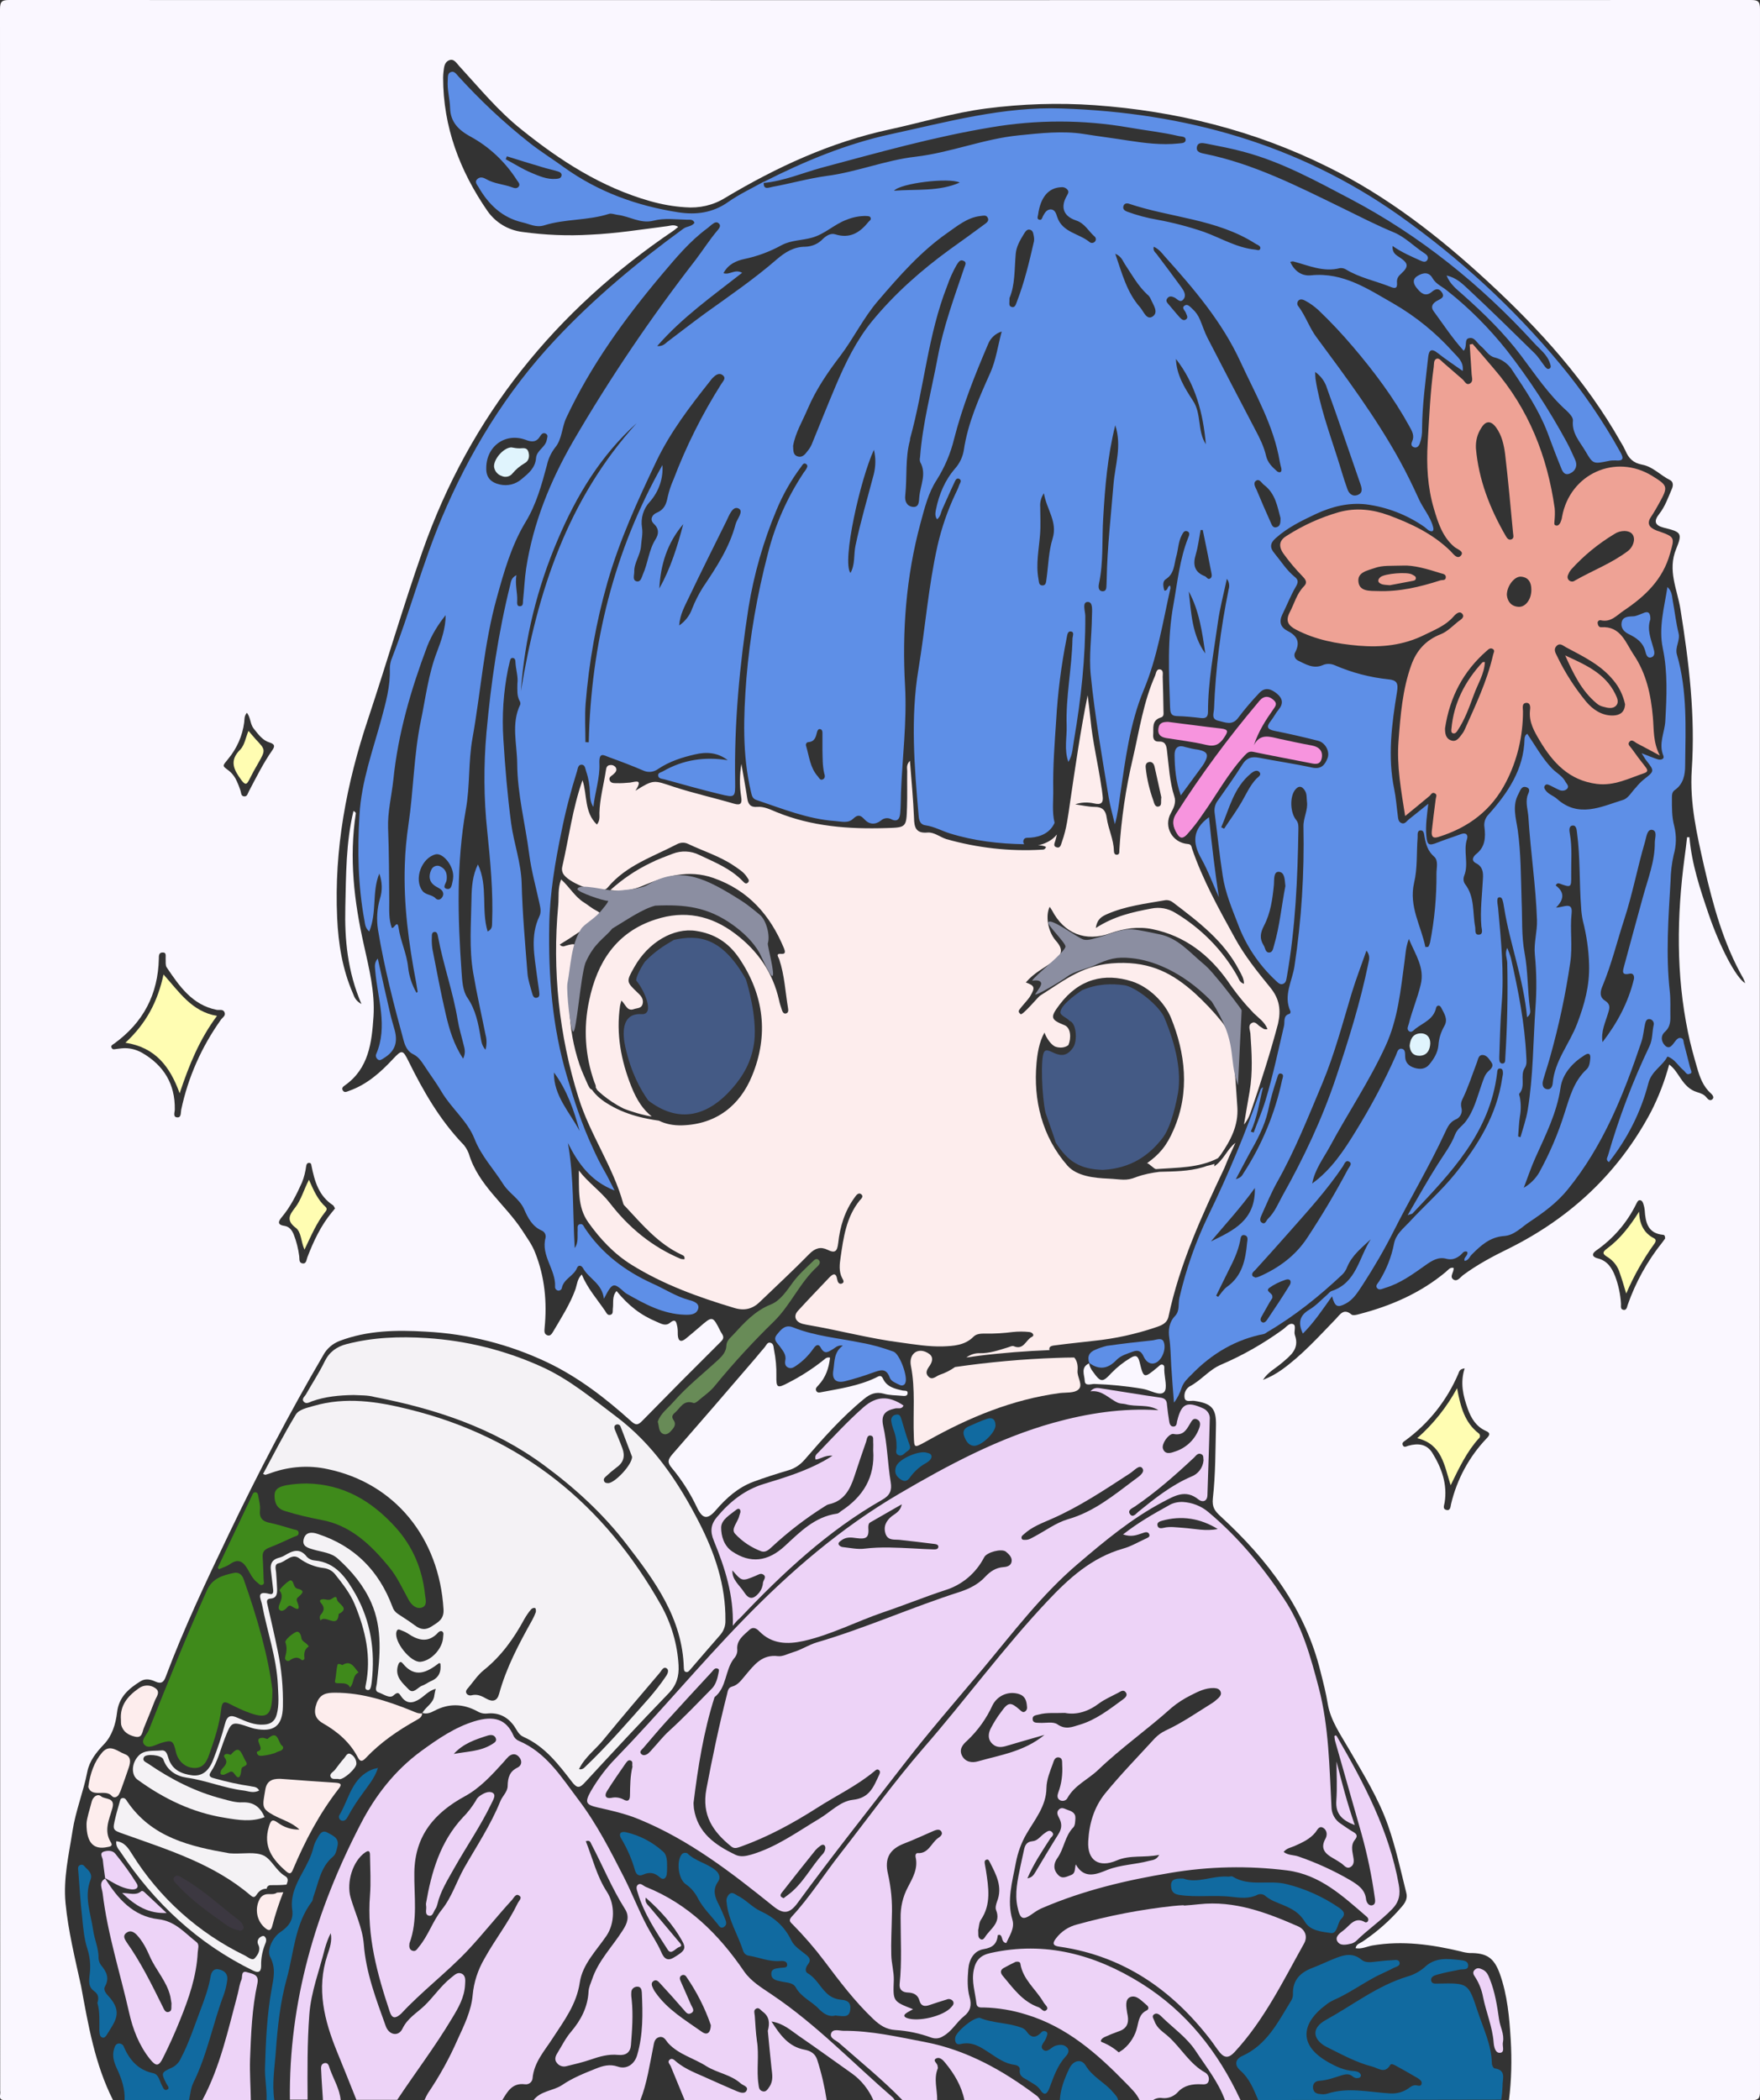 <?xml version="1.0" encoding="utf-8"?>
<!-- Generator: Adobe Illustrator 24.1.0, SVG Export Plug-In . SVG Version: 6.00 Build 0)  -->
<svg version="1.1" baseProfile="tiny" id="图层_1"
	 xmlns="http://www.w3.org/2000/svg" xmlns:xlink="http://www.w3.org/1999/xlink" x="0px" y="0px" viewBox="0 0 905.2 1080.2"
	 xml:space="preserve">
<rect x="0" y="0" width="905.2" height="1080.2" fill="#333333" stroke="none"/>
<path fill="#FAF7FF" d="M58.1,1080.1c-18.3,0-36.7,0-55,0.1c-2.5,0-3.5-0.5-3-3c0.1-0.7,0.1-1.3,0-2C0.1,718.3,0.1,361.6,0,4.8
	C0,0.6,1.1,0,4.9,0c298.5,0.1,596.9,0.1,895.4,0c3.9,0,4.9,0.6,4.9,4.8c-0.1,356.9-0.1,713.9,0,1070.8c0,3.8-0.9,4.6-4.6,4.6
	c-41.5-0.1-83-0.1-124.5-0.1c1.3-10.3,1.5-20.7,0.9-31c-0.7-11.5-1.7-22.9-5.6-33.9c-3-8.3-6.8-10.8-15.6-10.7
	c-1.5-0.1-3-0.4-4.4-0.8c-15-3.6-30.1-5.7-45.5-3.1c-2.8,0.5-5.6,2-8.7,1.4c0.4-2.2,2.3-2.5,3.6-3.4c7.6-5.1,14.5-11.2,20.4-18.2
	c1.7-2,2.8-4.2,2.1-6.8c-2.9-11.6-5.4-23.3-9.4-34.7c-4.9-14-12.7-26.4-20-39.1c-4.3-7.5-9.5-14.7-11-23.4c-0.9-5.6-2.3-11-3.7-16.5
	c-7.9-32.5-27.3-57.8-51.3-79.9c-3-2.8-4.6-4.6-4.1-9.4c1.4-12.4,1.3-24.9,1.6-37.4c0.2-8.9-2.3-11.4-11.2-12.7
	c-1.7-0.2-4.3,0.8-4.9-1.3c-0.5-2.4,0.5-4.8,2.5-6.1c6-3.1,10.1-8.7,16.4-11.3c11.2-4.8,21.8-10.9,31.6-18c1.7-1.2,3.4-3.7,5.4-2.7
	c1.6,0.8,0.1,3.8,0.8,5.6c2.5,7.1-2.3,10.5-6.7,14.3c-3.3,2.8-7.3,4.8-9.7,8.7c3.4-1.3,6.5-3,9.5-5.1c10.5-7.5,19.1-17.1,28-26.3
	c2.1-2.2,4-5.6,8-2.2c0.7,0.6,2.6,0.2,3.9-0.2c16.3-4.2,31.5-10.8,44.6-21.7c1.2-1,2.1-2.5,4-2.1c0.3,2.2-2.2,4.4-0.2,5.9
	s3.6-1,5-2.1c7.4-5.5,15.5-9.8,23.7-13.8c31.7-15.8,56.3-38.8,73-70.2c4-7.8,7.1-15.9,9.4-24.4c2.9,2.2,4.3,4.9,6,7.3
	c2.1,3.1,4.6,5.8,8.3,6.9c2,0.6,3.7,1.2,5,2.9c0.7,0.9,1.8,1.8,2.9,0.8s0.1-2.2-0.7-3c-4.1-3.6-5.8-8.5-7.2-13.4
	c-1.7-5.9-3.4-11.9-4.6-17.9c-6.2-29.9-5.8-59.9-1.8-90c0.5-3.5,0.9-7,1.3-10.5h1.2c1.2,13.8,5.5,26.7,9.9,39.6
	c5.8,16.9,14.1,32.8,18.8,35.5c-0.3-0.9-0.6-1.7-1-2.5c-10.2-17.9-15.5-37.5-20.1-57.4c-3.7-16.4-7.5-32.7-6.4-49.8
	c1.9-27.7-1.4-55.2-5.8-82.6c-1.6-10.2-6.8-20-2.2-31.1c3.4-8.3,2.4-8.7-6.4-10.9c-4.6-1.2-5.3-3.3-2.3-7.1s4.6-8.5,6.5-12.9
	c0.7-1.6,0.8-3.6-1-4.5c-4.9-2.4-8.8-6.9-14.3-7.9c-4.5-0.8-7-3.3-8.6-7.2c-0.7-1.5-1.5-3-2.4-4.4c-17.8-31.5-41.8-58-68.2-82.4
	c-25.1-23.2-51.8-44-82.6-59.2C645.1,67.1,605,57.1,563,54.1c-18.6-1.3-37.3-0.7-55.8,1.7c-17,2.2-33.2,7.2-49.8,10.8
	c-30.2,6.5-58.1,19.4-84.5,35.2c-6.1,3.8-13.3,5.4-20.5,4.8c-6.2-0.4-12.2-1.5-18.2-3.2c-24.9-7.1-46-20.7-65.9-36.7
	c-12.1-9.6-21.8-21.5-32.1-32.7c-1.4-1.5-2.7-4-5.2-3s-2.6,3.6-2.9,5.9c-0.1,1-0.2,2-0.2,3c0,25.4,8.6,48,22.8,68.6
	c4.2,6,10.7,9.9,18,10.8c11.6,1.6,23.2,2.1,34.9,1.4c13.3-0.6,26.5-2.7,39.7-4.4c1.6-0.2,3.5-1,5.5,0.4c-1,0.8-1.5,1.3-2.2,1.8
	c-60.9,41.1-104.9,95.5-129.3,165c-10,28.5-18.4,57.4-27.9,86c-11.2,33.4-17.6,67.3-16,102.5c0.6,13.4,2.7,26.5,8.1,38.9
	c0.7,1.7,1.2,3.7,4.4,5.5c-7.2-16.8-8.7-33.3-8.3-49.9s0.3-33.2,4.2-49.4c0.9,0.5,1.3,0.9,1.2,1.3c-3.5,22.8-0.9,45.1,4.1,67.4
	c2.7,12.2,5.8,24.4,5,37c-0.9,13.4-2.4,26.8-14.8,35.5c-0.9,0.6-1.7,1.4-1,2.5c0.8,1.4,2,0.7,3.1,0.3c9.2-3.2,16.3-9.5,22.8-16.5
	c4.5-4.8,5-4.7,7.9,1.2c7.5,15.2,15.8,29.7,27.5,42.1c1.6,1.5,2.7,3.4,3.5,5.4c4.8,16.2,18.6,26,27.4,39.4c2.4,3.8,5.1,7.3,6.7,11.5
	c5,12.5,6.2,25.5,4.9,38.8c-0.1,1.5-0.4,3.2,1.5,3.8c1.6,0.5,2.3-1,3-2.1c4.1-7,8.6-13.9,11.4-21.7c0.8-2.4,0.9-5.2,3.2-7.5
	c3,7.2,7.9,12.7,12,18.7c0.6,0.9,1.1,2.3,2.5,2.1c1.9-0.3,1.3-2.1,1.5-3.3c0.4-3-0.5-6.3,1.9-9c6.2,7.6,12.4,12.4,20.8,15.9
	c2.1,0.9,4.4,2.3,6.6,0.5c3.3-2.7,3.4,0.1,3.9,2.2c0.2,1.3,0.2,2.7,0.2,4c0.2,3.2,1.6,3.9,4.1,1.9c2.3-1.9,4.6-3.8,6.9-5.8
	c6.9-6,6.9-6.1,11,2.1c0.8,1.6,2.5,2.9,0.3,5.1c-13.6,13.5-27.1,27.1-40.5,40.8c-2.4,2.5-3.5,2.4-6.1,0c-13-11.7-26.9-22.4-42.8-30
	c-19.6-9.3-40.8-14.7-62.5-15.8c-15-0.9-30-0.7-44.4,4.8c-3.6,1.4-6.6,4-8.4,7.4c-17.5,29.9-33.5,60.6-48.5,91.9
	c-11.6,24.2-23.1,48.4-32.5,73.5c-1,2.7-2.3,3.7-5.2,2.4c-2.4-1.1-5.1-1.8-7.7-0.2c-6.1,3.8-11.2,8.1-12.1,16.1
	c-0.7,6-2.6,12-6.7,16.3s-7.5,8.6-8.6,14.2c-2,10.3-6,20-7.6,30.4c-1.9,12.3-4.8,24.4-3.6,37.1c1.4,14.5,4.9,28.5,8,42.7
	C45.4,1041.6,48.8,1061.7,58.1,1080.1z M62.5,539.2c3.7-0.4,7.4,0.5,10.6,2.3c11.2,6.5,17,16.1,16.8,29.1c0,1.5-1.1,3.9,1.2,4.1
	c2.2,0.2,1.8-2.3,2.1-3.9c3.5-16.7,10.5-32.4,20.4-46.3c0.8-1.2,2.6-2,1.9-3.8s-2.6-1.1-4-1.3c-12.7-2.5-19.3-12.3-25.8-21.9
	c-0.7-1.1-0.4-2.9-0.5-4.4s0.6-3.4-1.8-3.2c-1.7,0.1-1.7,1.7-1.7,3.1c-0.4,18.4-8,32.9-22.9,43.7c-0.8,0.6-2,1-1.4,2.2
	s1.6,0.7,2.6,0.6S61.7,539.3,62.5,539.2z M753.3,703.8c-2.6,0.3-2.8,1.6-3.2,2.6c-5.8,13.7-15.2,25.6-27.2,34.4
	c-0.8,0.6-1.9,1.1-1.5,2.3c0.6,1.7,1.9,0.8,2.9,0.5c4.9-1.4,9.5-1,12.4,3.7c4.8,7.8,7.8,16.1,6.3,25.5c-0.2,1.4-1.2,3.3,0.9,3.8
	s2.1-1.6,2.4-3c3-12.7,9.3-24.4,18.3-33.8c1.8-1.9,2-2.8-0.5-3.9c-4.9-2.2-7.5-6.5-9.2-11.3C752.5,717.9,750.9,711.2,753.3,703.8z
	 M856.4,637c0-1.1-0.2-1.8-1-1.9c-7.9-0.7-9.1-6.4-9.5-12.7c-0.1-1-0.3-2-0.6-2.9c-0.3-1-0.7-2.1-1.8-2.2s-1.5,1.1-2,2
	c-4.7,9.6-11.8,17.8-20.6,23.9c-2.5,1.8-1.9,3.3,0.8,4c4.9,1.2,7.3,4.8,9,9.2c1.7,4.5,2.7,9.3,3,14.1c0.1,1.2-0.5,3,1.4,3.2
	c1.4,0.2,1.7-1.3,2-2.4c4.1-11.8,10.2-22.8,18-32.5C855.7,638,856.1,637.4,856.4,637z M172.3,621.5c-0.4-0.6-0.6-1.3-1-1.6
	c-7.4-4.8-9.5-12.4-11.1-20.3c-0.1-0.7-0.2-1.4-1.1-1.5c-1.1-0.1-1.5,0.8-1.6,1.5c-0.4,3-1.1,5.9-2.2,8.6
	c-2.8,6.2-5.8,12.3-10.2,17.6c-1.7,2-3,4.1,1.2,4.7c2.6,0.4,3.9,2.3,4.8,4.5c1.4,3.6,2.3,7.3,2.8,11.1c0.2,1.4-0.3,3.4,1.7,3.7
	s2-1.9,2.5-3.2c3.2-8.3,6.9-16.2,12.6-23.1C171.2,623,171.7,622.3,172.3,621.5z M127,366.6c-1.5,1.7-1.2,3.4-1.4,4.9
	c-0.9,7-3.8,13.5-8.3,18.9c-3,3.7-3.1,3.4,0.3,5.9c1.4,1.1,2.6,2.5,3.5,4.1c1,1.9,1.8,3.9,2.5,6c0.5,1.2,0.2,3,1.9,3.2
	s1.9-1.5,2.5-2.6c3.8-7.2,7.4-14.5,12.1-21.2c1.5-2.2,1-3.1-1.4-3.9c-3.7-1.1-5.8-4.2-8.1-7C128.6,372.5,129,369.2,127,366.6z"/>
<path fill="#EDD3F7" d="M149.1,1080.1c-0.6-50.5,13.3-97.4,36.3-141.8c7.6-14.8,17.8-27.9,31.4-37.8c8.4-6.1,17.1-12.1,27.2-15.2
	s16.4-1.1,20.1,7.4c0.5,1.2,1.6,2.2,2.8,2.7c14.1,6,21.8,18.6,30.5,30.1c9.5,12.5,16.6,26.5,23.7,40.4c4.1,8.1,7.4,16.7,11.7,24.8
	c2.3,4.4,5.2,8.5,7.2,13.1c1,2.3,2.5,5.4,6.4,3.1c5.9-3.5,6.7-4.7,4.3-8.9c-4.7-8.3-11-15.3-18.6-22c-0.5,2.7,1.1,3.7,2,4.8
	c4.9,5.9,9.9,11.7,14.8,17.6c0.8,1,2.5,2.4,0.5,3s-4.1,4.2-5.9,1.5c-6-9.3-12.3-18.6-15.5-29.4c-0.4-1.3-1.2-3.2,0.2-4.2
	s2.7,0.7,4,1.2c21.7,8.7,37.5,24.4,50.4,43.3c3.7,5.4,9.3,8.6,14.4,12.1c22.8,15.3,41.7,35.2,62.3,53c0.3,0.4,0.6,0.8,0.9,1.3h-11
	c-2.4-5.5-6.2-10.3-11.1-13.8c-9.1-6.4-18.1-13-27.3-19.3c-4-2.7-7.6-6.3-14-7.4c4.6,7.3,9,13,16.9,14.5c3.3,0.6,5.6,2.1,6.6,5.2
	c2.2,6.8,3.8,13.8,4.9,20.9h-73c-2.4-5.8-4.8-11.7-7.2-17.5c-0.5-1.2-2-2.3-0.5-3.5c1.1-0.9,2.2,0.1,3.1,0.9
	c5,4.3,11.3,6.4,17.1,9.1c4.7,2.1,9.4,4.2,14.1,6.2c1.7,0.7,4.1,1.6,5.1-0.1c1.3-2.2-1.6-2.7-2.9-3.8c-5.1-4.6-12.1-5.4-17.7-8.9
	c-6.4-4.1-14.2-6-19.5-11.7c-1.3-1.4-2.1-3.7-4.5-3.3c-2.6,0.5-2.9,2.8-3.3,5c-1.9,9.3-3.2,18.7-6.7,27.6h-55
	c3.7-5,10.1-4.8,14.8-7.9c5.4-3.7,11.5-6.1,17.5-8.5c3.5-1.4,7-2.4,11.1-1c4.5,1.6,8.6-1.1,10-5.9c3.1-10.5,2.9-21.3,2.4-32.2
	c-0.1-1.6-0.5-3.1-2.5-3c-1.6,0.1-2.9,1.3-2.9,2.9c-0.1,1.3,0,2.6,0.2,3.9c0.8,7.8,0.2,15.6-0.4,23.3c-0.3,3.7-2.6,5.4-6.6,5
	c-4.9-0.5-9.5,0.8-14.1,2.4c-4.1,1.4-8.3,2.4-12.5,3.4c-1.8,0.5-3.8-0.2-4.9-1.7c-1.4-1.7-0.7-3.5,0.3-5.1c2.3-3.7,4.1-7.5,7-10.9
	c5-5.9,8.6-12.6,9-20.7c0.1-2.1,1.1-4.2,1.8-6.2c3.2-9.7,10.5-16.9,15.8-25.3c2.4-3.7,3.6-7.1,1.1-11c-6.7-10.6-11.4-22.2-17.2-33.2
	c-0.5-0.9-0.7-2.4-2.9-1.6c3.5,8.8,5.6,18,10.9,26.1c4.2,6.5,4,16.1-0.2,22.4c-5.2,7.7-12.4,14.7-13.8,24.1
	c-1.7,11.4-8.1,19.7-14,28.8c-4.1,6.4-9.6,12.3-10.3,20.6c-0.2,1.9-2,3.3-3.9,3h-0.1c-6.5-0.8-8.9,3.8-11.6,8.2h-40
	c0.5-1.2,1.1-2.4,1.8-3.6c5.9-8.7,11-17.9,15.2-27.5c3.4-7.4,7.1-14.9,7.8-23c0.6-6.6,2.7-13,6.1-18.8c5.3-9.6,12.2-18.3,17-28.3
	c0.6-1.3,2.5-2.8,1-3.9c-1.8-1.5-2.8,0.8-3.8,2c-7.9,8.6-15.1,17.8-23,26.2c-10.7,11.3-23.3,20.8-34,32.3c-0.2,0.2-0.5,0.4-0.8,0.7
	c-2.4,1.9-4,1.8-5.1-1.5c-6.5-19.5-11.9-39.1-10.2-60.1c0.5-6.6,0.1-13.3,0-20c0-1.3,0.1-3.7-2.4-2c-6.5,4.4-9.8,15.4-7.6,23.2
	c2.3,8,6.1,15.6,6.8,24c1.1,14.8,6.4,28.5,11.3,42.2c1.7,4.7,6.6,5.5,8.6,1.3c2.6-5.4,7.3-8,11.2-11.7c4.8-4.6,8.5-10.3,13.8-14.5
	c1.6-1.2,3.1-3,5.2-2.2c2.5,1,2.1,3.6,2,5.7c-0.3,6.6-3.5,12.1-6.8,17.5c-8.6,14.4-18.8,27.8-28.1,41.8h-21
	c-3.3-8.2-6.5-16.4-9.9-24.6c-6.6-16.2-10.8-32.5-5-49.9c1.2-3.5,2.5-7.3,1.7-11.2c-1.3,2.5-2.2,5.1-3,7.8
	c-2.8,11.3-7.1,22.2-8,33.9c-1.1,14.6-1,29.3-0.9,43.9h-9.1V1080.1z M210.6,999.5c-0.2,1.6-0.2,3.2,1.5,3.8s2.4-0.8,3.2-1.8
	c5-5.9,7.2-13.4,12-19.4c5.1-6.4,7.5-14.4,11.5-21.5c6.4-11.2,13.6-22,18.5-34.1c1.1-2.8,3.8-4.9,3.8-8c0.1-4.1,0.9-7.4,5.1-9.4
	c2.2-1.1,2.5-3.5,0.7-5.5c-1.6-1.8-3.5-1.7-5.3-0.2c-0.9,0.9-1.8,1.9-2.7,3c-5.9,6.5-12,13.2-19.7,17.4
	c-15.8,8.6-25.8,20.3-26.1,39.2C212.9,975.1,215,987.6,210.6,999.5z M365.6,1041.6c-3-8.8-7.3-17.2-12.6-24.9
	c-0.5-0.9-1.6-1.2-2.4-0.7c-0.1,0-0.1,0.1-0.2,0.1c-1,0.7-0.8,1.8-0.4,2.7c1.8,4.1,3.6,8.2,5.4,12.3c0.6,1.4,2.2,3.1,0.1,4.3
	c-1.9,1.1-2.8-0.6-4-1.9c-3.9-4.5-7.9-9-12-13.4c-0.9-1-2-2.2-3.4-1.2c-1.6,1.1-0.7,2.7-0.1,4c0.3,0.6,0.6,1.2,1,1.7
	c6.2,9,15.5,14.4,24.1,20.5C364,1047.1,365.5,1045.1,365.6,1041.6L365.6,1041.6z M394.9,1044.5c1.1-4,0.8-7.4-2.7-9.9
	c-1-0.7-1.8-2.3-3.3-1.5s-0.8,2.4-0.7,3.7c0.3,4.3,0.5,8.6,1.1,12.9c1.2,7.4-0.3,14.9,0.8,22.3c0.2,1.5,0.3,3.1,2.1,3.6
	s2.6-1,3.5-2.3c2.1-3,1.5-6.3,1.1-9.6C396.1,1057.2,395.5,1050.8,394.9,1044.5L394.9,1044.5z M233.4,902.1
	c6.6-1.3,13.5-1.2,19.5-4.9c1.2-0.8,2.9-1.5,2-3.4c-0.8-1.6-2.4-1.6-3.9-1.2C244.6,894.6,238.1,896.8,233.4,902.1z"/>
<path fill="#116AA0" d="M647.1,1080.1c-2.3-5.5-4.5-11.1-9.2-15.2c-3.1-2.7-2.7-5.8,1.1-7.5c12.6-5.7,18.3-17.4,25-28.3
	c0.6-1,1-2.1,1-3.3c-0.3-7.3,3.7-11.3,10.1-13.7c4.2-1.6,8.2-3.6,12.4-5.2s8.5-2.5,12.7,1c2.1,1.8,5.1,1.3,7.7,1s5.3-0.6,7.9-0.7
	c1.4,0,3.5-0.7,4,1.1s-1.6,2.2-2.9,2.8c-2.8,1.5-5.7,2.7-8.5,4.1c-7.7,4-14.7,9.1-22.7,12.6c-1.5,0.7-2.9,1.6-4.2,2.7
	c-10.4,7.8-15.2,19.2,0.9,28.7c4.3,2.5,8.8,4.7,14,5c1.3,0.1,2.7,0.4,3.4,1.7c0.3,0.5,0.1,1.2-0.4,1.6c-0.1,0-0.1,0.1-0.2,0.1
	c-1.3,0.5-2.7,0.2-3.7-0.8c-1.7-1.3-3.3-1-5.2-0.5c-3.8,1.2-7.5,2.6-11.6,2.9c-2.1,0.1-3.5,1.3-3.4,3.5s1.5,3.2,3.6,3.3
	c1.2,0.2,2.3,0.2,3.5-0.1c10.9-3.6,21.8-0.8,32.6-0.2c3.4,0.2,6.7-0.7,9.4-2.6c1.1-0.8,2.1-1.6,3.6-1.6c1.1,0,2.6,0.9,3.1-0.6
	s-1-2.4-2-3.1c-3.7-2.2-7.5-4.3-11.3-6.4c-0.9-0.5-2.3-1.2-2.8-0.3c-2.8,4.7-6.1,1.6-9.2,0.8c-8.3-2.1-15.8-6.3-23.3-10
	c-6.4-3.2-9.2-9.3-0.4-14.1c13.8-7.6,26.3-17.5,41.7-22.2c3.2-0.9,6.2-2.5,8.8-4.7c5.4-5.3,11.8-4.5,18.2-3.8
	c1.8,0.2,4.2,0.4,4.3,2.6c0.2,2.7-2.5,2-4.2,2.3c-3.9,0.8-7.8,1.5-11.7,2.6c-1.5,0.4-3.6,1.2-3.1,3.2c0.4,1.8,2.4,1.4,3.8,1.4
	c15.2-0.3,15.3-0.3,20.1,14.3c2.9,8.8,7.1,17.2,7.3,26.8c0,0.9,0.8,2.4,1.3,2.5c6.5,0.9,4,5.7,4.2,9.2c-0.1,2.3-0.3,4.6-0.7,6.9
	L647.1,1080.1z"/>
<path fill="#EDD3F7" d="M586.1,1080.1c-1.6-3.4-4.3-5.9-6.8-8.5c-14.8-15.2-30.6-29.2-51.6-35.5c-7-2.2-14.3-3.4-21.6-3.6
	c-1.7,0-3.6,0.3-3.9-2c-0.6-5.7-2.6-11.2-1.4-17.2c1-5.1,3.5-7.7,8.6-8.8c28.2-6.3,53.9,0.8,77.6,15.6c23.2,14.5,39.5,35.2,51,60h-8
	c-3.4-9.3-9.6-17-15-25.2c-4.6-7-11.6-11.8-17.5-17.6c-1-1-2.4-2.3-3.9-1.3s-0.2,2.4,0.2,3.6c1.3,3.8,4.7,5.6,7.3,8
	c6.5,5.9,10.8,14,18.8,18.4c1.5,0.9,2.2,2.7,1.7,4.4c-0.5,1.8-2.3,1.7-3.8,1.6c-4.5-0.2-8.7,0.5-11.9,3.9c-2,2.3-5,3.5-8,3.2
	c-1.7-0.3-3.4,0.1-4.8,1H586.1z M575.4,1055.6c1-0.7,1.9-1.2,2.6-1.8c3.4-2.9,5.9-6.9,6.9-11.3c0.8-3.2,1.1-6.6,4.7-8.4
	c1.5-0.7,1.2-2,0.2-2.8c-2.5-2-5.2-5.4-8.4-4.2c-3,1.2-2.1,5.2-1.7,8.1c0.1,0.5,0.2,1,0.3,1.5c0.7,4-0.6,6.8-4.7,8.1
	c-2.5,0.9-5,1.9-7.4,3c-1,0.5-2.5,2-1.2,2.5C569.8,1051.5,572.8,1053.3,575.4,1055.6z M522.4,1009c-1.8,0.9-4.1,2-6.2,3.2
	c-1.9,1.1-1.7,2.6-0.4,4.1c5.3,6.3,10.1,13.2,18.4,16.1c1.4,0.5,2.6,3.1,4.2,1.2c1-1.2-1-2.5-1.7-3.8c-3.9-6.7-10.6-11.6-11.9-19.8
	C524.7,1009.1,523.8,1008.8,522.4,1009z"/>
<path fill="#EDD3F7" d="M464.1,1080.1c-10.2-10.5-21.6-19.7-32.6-29.4c-1.6-1.4-5-2.4-4-5c1-2.4,4.2-1.2,6.4-1.2
	c14.1-0.1,27.7,3.1,41.5,5.7c22,4.2,40.7,14.8,58.2,28c0.6,0.6,1,1.2,1.4,1.9h-39c-1.5-7.3-5.2-13.5-9.9-19.2
	c-1.1-1.4-2.8-3.1-4.6-2.2c-2,1.1,0.5,2.4,0.7,3.7c0,0.5,0.3,1.1,0.1,1.5c-2.2,5.4-0.2,10.8-0.3,16.2H464.1z"/>
<path fill="#116AA0" d="M64.1,1080.1c0.2-5.7-1.5-10.8-3.8-15.8c-1.6-3.4-2.8-6.8-1.6-10.6c0.4-1.3,0.9-2.6,2.5-2.7
	c1.2,0,2.3,0.8,2.6,2c3,6.7,7.4,11.7,15,13.3c2.9,0.6,3.2,4,4.5,6.3c0.6,1.1,1.1,3,2.8,2.1c1.4-0.8,0-2-0.5-3
	c-2.8-5.6-2.8-5.7,3.1-8.4c1.9-1,3.4-2.6,4.3-4.6c4.2-8,6.9-16.5,10.1-24.9c2.1-5.6,4.2-11.2,5.2-17.2c0.4-2.3,1.5-4.3,4.3-3.7
	s4.6,2.3,4.3,5.3c-0.3,2.6-0.9,5.2-1.8,7.7c-5.6,14.9-8.5,30.8-15.6,45.2c-1.4,2.8-1.6,6.1-2.3,9.1L64.1,1080.1z"/>
<path fill="#116AA0" d="M137.1,1080.1c0.2-5.7-1-11.3-0.8-16.9c0.4-13.4,1-26.9,3.4-40.1c1-5.6,2.3-10.8-0.7-16.5
	c-2-3.7,1.5-10.4,5.1-12.8c4-2.7,7-6,6.2-11.5c-1-7,1.9-13.1,5.1-18.9c2.4-4.4,4.8-8.7,5.9-13.6c0.4-1.4,1-2.8,1.8-4.1
	c1.1-2.1,2.5-4.7,5.2-3.2s6.2,2.7,5.3,6.9c-0.4,1.9-0.9,4.3-2.2,5.4c-6.6,5.4-7.5,13.4-10.2,20.7c-0.3,0.8-0.3,1.8-0.7,2.4
	c-8.9,11.7-9.3,26.3-13,39.7c-3.3,11.9-4.7,24.4-5.6,36.9c-0.6,8.6-2.1,17.1-0.8,25.8h-4V1080.1z"/>
<path fill="#EDD3F7" d="M104.1,1080.1c9.2-17.2,13.2-36.1,18.2-54.7c0.6-2.4,0.9-5,1.9-7.2c0.6-1.4-0.4-5,3-3.8
	c2.4,0.8,6.2,0.9,5.2,5.7c-2.8,12.9-3.3,26-3.8,39.2c-0.2,7,0.3,13.9,0.4,20.9h-24.9V1080.1z"/>
<path fill="#116AA0" d="M545.1,1080.1c0.3-5.7,2.4-11,4.8-16.1c2-4.3,6.3-5.4,8.5-1.6c3.5,5.8,9.5,8.5,13.7,13.3
	c1.2,1.4,2.6,2.6,3,4.5h-30V1080.1z"/>
<path fill="#EDD3F7" d="M166.1,1080.1c-0.3-5-0.7-9.9-0.9-14.9c-0.1-1.6-0.4-3.7,1.8-4.1c2-0.3,2.2,1.8,2.7,3.1
	c1.9,5.3,5,10.2,5.5,15.9H166.1z"/>
<path fill="#FDEDED" d="M653.4,508c-6.6-8.1-13.3-16.4-18.3-25.6c-8.2-14.9-16.5-29.8-22-45.9c-0.3-1-0.4-2.3-2.1-2.4
	c-8.1-0.6-12.7-9-8.8-15.9c1.5-2.7,2.8-5.5,1.8-8.5c-2.5-7.7-2.8-15.7-3.8-23.6c-0.3-2.8-0.9-4.9-4.3-4.7c-2.1,0.1-2.9-1.3-2.8-3.3
	c0.3-3.5-1-7.6,4-9.1c1.7-0.5,1.3-2.1,1.3-3.4c-0.1-5.8-0.2-11.7-0.4-17.5c0-1.4,0.5-3.5-1.4-3.8s-2,2-2.5,3.2
	c-6,13.5-8.1,28.1-11.4,42.3c-3.7,15.6-6,31.4-7,47.4c0,0.9,0.2,2.2-1.1,2.4c-1.3,0.2-1.7-1-1.7-2c-0.1-5.9-2.9-11.2-3.7-17
	c-0.5-3.8-2.2-5.6-6.2-5.6c-2.9,0-5.8-0.7-10-1.3c3.1-1.1,6.4-1.2,9.6-0.5c3.7,0.9,5-0.2,4.5-3.9c-0.2-1.4-0.3-3-0.6-4.4
	c-1.7-11.9-4.6-23.5-5.7-35.5c-0.4-3.9-0.9-7.9-1.4-11.8c-3.7,18.3-6.3,36.5-9,54.8c-1,6.9-1.8,13.9-4.2,20.5
	c-0.5,1.3-0.7,3.5-2.7,2.9c-2.2-0.6-0.9-2.4-0.6-3.8c0.2-0.9,0.5-1.9,0.7-2.8c-0.4,0.4-0.8,0.9-1.2,1.3c-2.4,2.3-5.4,3.6-8.5,4.3
	c1.4,0,2.8,0.1,4.1,0.8c-0.5,1.4-1.4,1.4-2.2,1.4c-16.5,1-33.1-0.9-49-5.4c-3.3-1-6.3-3.7-9.8-3.4c-5.9,0.5-6.8-2.6-6.9-7.5
	c-0.4-9.5-1.3-19-2.1-29.4c-2,2.1-1.4,3.8-1.4,5.3c-0.1,6.2,0.1,12.3-0.1,18.5c-0.3,10.5-0.4,10.5-10.7,10.8
	c-19.3,0.6-38.3-0.8-56.4-8.2c-3.2-1.3-6.4-3-10-2.7c-3.4,0.3-4.7-1.4-5.1-4.6c-0.9-5.9-2-11.7-3-17.5c-0.9,5.6-1,11.3-0.1,16.9
	c0.5,3.2,0,4.7-3.9,3.5c-10.2-3-20.6-5.3-30.7-8.6c-10.5-3.5-10.3-3.9-19.8,2c4.1-6.3,0.1-4.6-2.7-4.2c-2.3,0.2-4.7,0.4-7,0.3
	c-1.3,0-2.9,0.1-3.5-1.4c-0.7-1.6,0.8-2.2,1.8-3.1c1-0.9,2.1-1.9,1.4-3.4c-0.6-1-1.8-1.6-3-1.4c-1.8,0.1-2,1.6-2.2,2.9
	c-1.1,7.2-3.1,14.3-3.3,21.7c0,2,0.3,4-1.3,6c-6.6-6.3-4.9-15.3-7.4-22.8c-5.2,14.6-7,29.7-10.4,44.4c-0.3,1.1-0.2,2.3,0.3,3.4
	c2.2,4.6,16.4,10.3,21.2,8.6c0.8-0.3,1.5-0.7,2-1.4c9.4-11.2,23-15.6,35.3-22c1.8-1,3.9-1.2,5.8-0.3c7.8,3.7,16.2,6.3,23.4,11.1
	c2.6,1.8,5.4,3.4,7.1,6.2c0.5,0.8,1.4,1.7,0.3,2.7c-1,0.9-1.8,0-2.5-0.7c-6.3-6.6-14.5-9.8-22.5-13.6c-4.2-2.1-9.2-2.3-13.6-0.6
	c-3.9,1.5-7.8,2.9-11.5,4.8c-7.5,3.6-14.4,8.3-20.6,13.9c5.5,0.8,11.2,0.1,16.4-2.1c11.7-5,23.7-8.7,36.7-4.1
	c17.9,6.3,29.1,19,36.2,36.1c0.5,1.3,1.1,3-1,2.9c-3.7-0.3-1.8,1.5-1.4,2.9c2.7,8.1,3.1,16.6,4.5,25c0.2,1.1,0.3,2.6-1.3,2.8
	c-1.1,0.1-1.6-1-1.9-2c-0.5-1.6-1.1-3.2-1.4-4.8c-3.2-14.3-10.9-25.4-22.5-34.2c-12.6-9.6-26.3-12.2-41-7.4
	c-20.2,6.5-30.1,22-34.2,41.8c-3,13.9-2.1,28.4,2.7,41.9c0.3,0.8,0.9,1.8,0.7,2.7c0.3,0.5,0.5,1,0.8,1.4c0.9,0.8,1.8,1.7,2.8,2.5
	c3.3,2.7,6.8,5,10.6,6.9c1.9,0.8,3.8,1.4,5.7,2c2.1,0.7,4.3,1.2,6.4,1.7c0.5,0.1,1,0.2,1.5,0.3c0.3,0,0.7,0.1,1,0.1
	c-4.3-3.3-7.7-8.3-10.5-15.4c-5.3-13.3-7.9-27.1-5.8-41.5c0.1-0.6,0.3-1.2,0.7-2.7c2.3,2.2,2.9,5.7,6.5,4.4c1.7-0.6,3.8-0.3,4.4-2.6
	c0.5-2-0.3-3.6-1.7-5l-0.7-0.7c-6.1-5.8-6.1-5.8-1.8-13.4c7.1-12.6,20.1-20.3,31.7-18.5c9.3,1.4,16.5,5.8,22,13.8
	c13.1,19.2,15.4,39.9,6.8,60.7c-6.2,15.2-18.3,25-36.1,25.5c-4.5,0.1-8.4-0.7-11.8-2.4c-2-0.3-4-0.6-5.9-1c-0.3-0.1-0.6-0.1-0.9-0.2
	c-0.3-0.1-0.7-0.1-1-0.2c-5.4-1.2-10.7-3-15.6-5.6c-0.7-0.4-1.4-0.8-2.1-1.2c-3.5-2-6.7-4.5-9-7.8c-1-0.2-1.5-1.5-2-2.4
	c-1.5-3.5-3.2-7-4.4-10.6c-6.2-18.5-6.5-37.2-2.3-56.2c1.3-5.9,0.6-6.4-5-4.7c-1,0.5-2.2,0.2-2.8-0.7c6.5-3.9,12.7-8.2,18.7-12.8
	c2.6-1.9,3.4-3,0-4.7c-2.2-1.1-4.1-2.8-6.2-4.1c-4.7-2.9-7.4-7.9-11.8-11.9c-1.8,4.7-1.1,9.1-1.5,13.4c-3.1,33.3,0.4,66.8,10.4,98.7
	c5.9,19.1,17.8,35.5,23.1,54.8c0.2,0.5,0.5,0.9,0.9,1.2c8.8,9.4,17,19.3,29,24.9c0.8,0.4,1.9,0.7,1.5,2.4c-0.6,0-1.2-0.1-1.8-0.2
	c-14.8-6.2-26.8-16.1-36.5-28.7c-4.8-6.2-11.2-10.5-16-16.8c0.2,9.3-0.8,18.7,4.8,26.6c6.1,8.6,13.3,16.3,22.3,21.9
	c16.4,10.2,34.4,16.7,52.8,22.2c5.2,1.6,9.4,0.6,13.2-3.1c8.5-8.2,17.2-16.2,25.5-24.7c3-3,5.8-3.8,9.3-2.1c4,2,5,0.7,5.5-3.4
	c0.9-8.5,3.4-16.7,8.6-23.7c0.7-1,1.8-2.5,3.2-1.5c1.5,1.2,0,2.4-0.8,3.3c-6.9,8.6-8.3,19.1-9.8,29.5c-0.5,3.3-0.9,7,0.8,10.3
	c0.5,0.9,1.5,2.3-0.2,2.9c-1.5,0.5-2.1-1-2.3-2.1c-0.6-3.7-2.2-3-4.1-1c-5.4,5.7-10.8,11.3-16.1,17.1c-2.5,2.7-1.3,5.7,2.4,6.7
	c1.1,0.3,2.3,0.5,3.4,0.7c15.7,2.7,31.2,6.9,47,8.9c7.2,1,14.5,2.2,21.7,2c5.4-0.2,11.4-0.5,15.8-5c1.6-1.6,4-1.6,6.2-1.6
	c4.7,0.1,9.3-0.2,14-0.8c2.8-0.3,5.7-0.3,8.5,0c1.5,0.1,3,1.7,1.3,2.5c-3.1,1.5-4.2,7-9.3,4.8c-0.8-0.4-2.2,0.4-3.3,0.7
	c-4.6,1.4-9.2,3-14.1,2.9c-2.5-0.1-5,0.7-7,2.2c2.2-0.3,4.4-0.6,6.6-0.9c12-1.5,24.1-2.4,36.2-2.9c0-0.1-0.1-0.2-0.1-0.4
	c-0.2-1.9,2.1-1.9,3.4-2.1c6.6-0.9,13.2-1.5,19.8-2.3c10.6-1.1,21.1-3.4,31.2-6.8c2.9-1,6.1-1.9,6.9-5.7c5.7-27,17.1-51.8,28.8-76.5
	c1.6-4.1,3.6-8.5,5.6-12.8c-4.3,3.3-5.9,8.7-10.9,12.1c0-0.5,0.1-0.9,0.2-1.3c-0.1,0.1-0.1,0.1-0.2,0.1c-1.3,0.4-2.6,0.7-3.9,1
	c-0.7,0.3-1.4,0.5-2.1,0.7c-7.2,2.1-14.6,2.1-22.1,2.3c-4.1,0.5-8.1,1.3-12,2.7c0,0,0,0,0,0c-5.3,2.2-7.6,1.1-14.5,0.8
	c-6.9-0.3-16.1-1.2-20.9-6.7c-13.1-14.9-17.6-33.9-15.9-52.6c0.4-4.6,1.3-11,4.1-15.8c1,2.9,3.6,6.6,5.8,7.3
	c3.8,1.2,6.2-0.6,6.5-0.9c1.5-3.5,1.3-8.9-2-10.2c-7.2-2.9-7.5-4-2.6-10.5c10-13.3,23-16.6,37.4-12c8.8,2.9,16.8,10.9,20,18.8
	c7.2,17.7,9.9,37.9,1.3,57.5c-3.6,8.4-7.4,12.7-13.7,17.2c1-0.1,3.6,3,4.7,3c10.8-0.8,22-0.5,31.8-5.6c0.5-0.6,1-1.1,1.4-1.7
	c5.1-7.4,9.2-15.1,8.6-24.5c-0.6-8.6-1-17.3-2.2-25.9c-0.9-6.4-1.7-13.1-6-18.3c-4.2-5.2-8.8-10-13.7-14.5
	c-11.1-9.9-22.2-16.1-39.7-15.5c-17.3,0.6-26.3,8.2-40,16.9c-0.9,0.6-8.9,10.2-9.9,9.4s-1.2-1.5-0.6-2.3c1.3-1.9,4.4-5,5.6-7
	c2.5-4.3,2.4-5.3-2.3-7c4.4-5.1,8.9-7,14.3-11c4.3-3.2,5.2-5.9,1.2-10.4c-4.4-5-5.4-13.4-3.2-17.5c0.4,0.7,0.8,1.2,1.1,1.7
	c6.3,12.1,17.3,16.5,30.1,11.9c7-2.5,14.4-3.6,21.6-2.1c16.6,3.4,29.2,13.1,38.9,26.9c3.9,5.8,8.3,11.2,13.1,16.2
	c2.5,2.5,5.8,4.6,7.2,8.3c-1.9,0.5-2.6-0.7-3.6-1.2c-1.5-0.8-2.7-3.2-4.7-1.8c-1.8,1.2-0.7,3.4-0.5,5.2c0.7,10,1.3,20-0.4,29.9
	c-0.9,5.4-1.9,10.8-2.9,17c2.4-2.9,3.2-5.6,4.1-8.3c4.9-14.4,9.5-28.8,13.4-43.5C658.9,519.5,658.1,513.8,653.4,508z M591.1,391.9
	c1.6-0.2,2.4,1.1,2.7,2.4c1.3,5.5,2.4,11,3.5,15.8c-0.4,2.2,0.5,4.2-1.4,4.7c-1.8,0.5-2.3-1.7-2.7-3c-1.9-5.3-3.3-10.9-3.9-16.5
	C589.1,394,589.1,392.2,591.1,391.9z M636.3,501.9c-7.6-13.4-18.6-24.5-31.8-32.4c-3.7-2.3-8.1-3.1-12.4-2.2
	c-9.6,1.8-19.1,3.9-28.5,10c0.7-4.8,3.3-6,5.7-7.1c9.5-4.2,19.8-5.4,30-7.2c1.5-0.2,3,0.3,4.2,1.3c13,9.9,26,19.7,33.8,34.7
	c1.1,2.1,2.5,4.2,2.5,7C637.4,505.3,637.1,503.2,636.3,501.9z"/>
<path fill="#5E8FE7" d="M869.2,548.9c-1-4.1-2.1-8.1-3.1-12.1c-0.3-1.1-0.1-2.6-1.5-2.9c-1.5-0.4-2.4,0.9-3.2,1.9
	c-1.3,1.7-2.8,4.2-5.1,1.9c-1.9-2-2.4-4.9,0.1-7.1c2.2-2,2.7-4.5,2.7-7.2c-0.1-4.5,0.2-9-0.3-13.5c-2.1-19-0.7-37.9,0.4-56.8
	c0.1-4.5,0.6-9,1.6-13.4c1.4-4.8,1.5-9.9,0.3-14.8c-1.3-4.8-1.2-9.6-1.2-14.4c0-1.5,0-3.1,1.4-4.1c4.5-3.1,5.4-7.9,5.4-12.7
	c0.2-19.1,1.2-38.3-4.2-56.9c-1.2-4,1.8-7.3,0.8-11.2c-1.3-5.3-1.9-10.8-2.9-16.2c-0.5-2.3-0.2-5-2.8-7.5
	c-1.7,10.9-4.6,20.9-2.4,31.5c2.6,12.4,2,24.9,1.3,37.4c-0.3,5.9-3.6,11.6-1,17.9c0.7,1.7-1.3,2.4-3,1.8c-2.5-0.8-4.8-1.8-8.2-3.1
	c1.2,1.8,1.7,2.8,2.4,3.7c4.3,5.5,4.3,5.5-1.4,9.9c-1.4,1.2-2.7,2.5-3.8,3.9c-2.2,2.2-4,5.7-6.7,6.5c-11.3,3.5-22.9,9.5-34.1-0.6
	c-1.7-1.5-4.1-2.2-5.6-4.1c-0.6-0.8-1.3-1.7-0.5-2.7s1.8-0.4,2.7,0c1.7,0.8,3.2,1.7,4.9,2.4c1.3,0.5,2.8,0.3,3.8-0.7
	c1.2-1.3-0.2-2.5-0.8-3.5c-1.5-3.1-4.7-4.6-7-7c-5.1-5.3-8.6-11.8-12.7-17.8c-0.4,0.4-0.8,0.6-0.9,0.8c-0.3,0.6-0.5,1.2-0.5,1.9
	c-0.4,15.7-8.6,27.7-18.5,38.8c-1.8,1.8-2.5,4.3-2.1,6.7c0.6,5,0.4,10-4.2,13.6c-1.6,1.3-2.9,3.4-0.1,4.8c3.5,1.8,3.7,4.8,3.5,8
	c-0.4,8.1-1.5,16.3-0.8,24.4c0.2,1.6,1,4-1,4.3c-2.7,0.4-1.9-2.4-2.2-4c-1.4-7.4-0.1-15.4-5.2-22c-0.9-1.3-1-2.9-0.4-4.4
	c2.4-6.1-0.6-12.6,1.4-18.7c0.7-2.1-0.4-3.6-3.1-2.6c-4,1.5-8.2,2.8-12.2,4.4c-4.3,1.7-5.2,1.2-5.6-3.5c-0.5-5.2,0.3-10.4,1-16.5
	c-3.9,3.1-7,5.7-10.1,8.1c-1.1,0.9-2,2.6-3.8,1.8c-1.6-0.7-1.6-2.5-1.8-3.9c-0.6-4.4-0.9-9-1.8-13.4c-3.5-16.8-1.3-33.5,1.4-50.1
	c0.8-4.6-0.2-6.1-4.4-6.5c-9.5-1-18.7-3.4-27.5-7.2c-2-0.9-4.3-1-6.3-0.1c-4.8,2.1-8.8-0.5-12.8-2.4c-0.1-0.1-0.2-0.1-0.3-0.2
	c-1.4-0.9-1.9-2.7-1-4.1c2.7-5.2,0.8-8.5-4-10.9c-3.5-1.8-4.5-4.6-2.7-8.4c2.4-4.8,4.3-9.8,7-14.4c1.3-2.2,1.3-3.5-0.6-5
	c-4.2-3.4-7-8-10.4-12.1c-2.5-2.9-2.3-5.2,0.5-7.7c6.2-5.6,13.5-9.1,20.9-12.6c8.2-3.8,16.8-5.9,25.7-4.9c10.8,1.4,21.1,5.4,30,11.6
	c1.3,0.9,2.3,2.5,4.2,2.2c0.7-0.8,0.4-1.6,0.2-2.4c-1.4-5.2-5.1-9.3-7.3-14.2c-3.1-6.8-6.4-13.6-10-20.1
	c-12.3-22.2-27.4-42.5-42.5-62.9c-3.7-4.9-5.6-10.9-9.3-15.9c-0.9-0.9-0.9-2.3,0-3.2c1-0.9,2.3-0.4,3.3,0.1c2.5,1.3,4.8,3,6.9,4.9
	c6.3,6,12.2,12.3,17.8,18.9c10.9,12.8,21,26.3,29.1,41.1c1.3,2.3,2.6,4.7,1.3,7.5c-0.5,1.1-0.7,2.4,0.8,3c1.6,0.6,2.6-0.5,3.1-1.8
	c0.9-2.5,1.3-5.2,1.2-7.9c0.1-12.2,1.8-24.2,3.1-36.3c0.4-3.8,1.5-5.2,5.1-2.3c3.9,3.1,8.2,5.9,12.7,9.1c0.6-4.9-2.7-7.2-5-9.8
	c-8.8-9.8-19.1-18.2-30.5-24.8c-13-7.4-25.9-16.3-42.5-14.6c-4.6,0.5-8.5-2-10.7-6.9c0.6-0.2,1.2-0.3,1.7-0.2
	c7.9,2.1,15.4,5.6,23.9,3.4c1-0.1,2,0.1,2.9,0.6c7,4.3,15.1,5.9,22.7,8.9c2.4,1,4,1.3,3.7-2c-0.2-2.1,0.7-3.4,2.2-4.7
	c3.9-3.6,3.7-5.3-0.8-8.3c-1.8-1.2-3.9-2.2-3.7-5.9c4.9,3.4,9.7,5.4,14.3,7.5c1.2,0.5,2.7,1.2,3.6-0.3s-0.3-2.7-1.4-3.4
	c-5.3-3.4-9.8-8.2-15.6-10.7c-9.2-3.8-18.1-8.4-27.1-12.8c-22.8-11.1-45.3-22.6-70.4-27.7c-1.9-0.4-4.5-0.8-4-3.5s3.2-2,5-1.7
	c6.5,1.3,13.1,2.5,19.5,4.3c19.3,5.2,36.7,14.8,54.2,24c36.1,19,67.3,44.2,94.7,74.2c3,3.3,6.8,6,8.2,10.5c0.3,0.9,0.8,2.1-0.3,2.7
	s-1.8-0.5-2.4-1.2c-1.7-2.2-3.2-4.7-5.2-6.7c-11.4-11.2-22.8-22.4-34.5-33.3c-2.9-2.7-5.9-5.6-10.8-6.7c1.9,4.7,5.3,7.1,8.3,9.8
	c10.9,9.7,21.2,19.7,30,31.4c7.4,9.8,14.2,20.1,23.5,28.4c1.4,1.3,3.3,3.4,3.2,4.9c-0.7,6.6,3.5,10.9,6.4,15.8
	c3.9,6.7,4,6.7,11.9,5.1c1.1-0.3,2.3-0.3,3.5-0.3c4.1,0.4,4.5-0.9,2.5-4.4c-8.9-16-19.3-31.2-31-45.3c-24.1-29-52-54.6-82.8-76.4
	c-51.9-36.6-110.3-52.8-173.2-54.9c-30.3-1.1-59,6.9-88.1,13.2c-23,5-44.6,14-65.5,24.6c0,0,0,0,0-0.1c-6.1,3.4-12.5,6.4-18.2,10.4
	c-7.9,5.6-16.5,6.7-25.6,5.3c-21.2-3.3-41-10.4-58.6-23c-5.9-4.3-12.2-8.2-17.9-12.7c-13.2-10.4-25.4-21.9-36.7-34.3
	c-1-1.1-2-2.7-3.6-2.2c-2,0.5-1.7,2.6-1.8,4.2c-0.4,4.9,1.1,9.6,1.2,14.4c0.2,7.2,4.4,11.3,10.4,14.6c9.8,5.3,18,13.1,24,22.5
	c0.6,0.9,1.7,1.9,1,3.1c-0.9,1.4-2.4,1-3.6,0.5c-4.4-1.6-9.2-1.8-13.3-4.2c-1.6-0.9-3.2-1.3-4.6,0.1s0,2.8,0.7,4
	c5.2,9,12.2,15.8,22.7,18.2c3.6,0.8,6.9,2.8,11.1,1.5c10.8-3.4,22.4-2.4,33.3-5.9c1.3-0.4,2.9,0.3,4.4,0.5c6.2,0.7,11.8,4.7,18.5,3
	c5.7-1.5,11.6-0.6,17.4-0.5c1.3,0,3-0.3,3.7,1.6c-1.5,2-3.9,1.7-5.7,3c-23.6,17.2-46,35.8-66,57.2c-25.3,27-44.1,57.9-58.4,91.8
	c-9.8,23.4-16.3,48-25.4,71.6c-0.8,1.8-1.2,3.8-1.2,5.8c0.3,9-2.1,17.5-4.4,26c-4.4,16.2-10.2,31.9-11.2,49
	c-1.1,18.4-0.8,36.6,2.6,54.7c0.3,1.6,0.3,3.5,2.4,5.4c4.1-9.9,1.3-20.5,5.2-29.8c1.5,4.2,1.7,8.7,0.3,13c-1.5,5.1-1.8,10.6-1,15.8
	c3.2,19.4,8.1,38.4,13.3,57.4c0.8,2.8,2.1,5.4,4.8,6.7s4.2,3.6,5.8,6c2.9,4.5,6.1,8.7,8.8,13.3c5,8.5,13.3,15,16.9,24.1
	c3.5,9,9.9,15.6,14.8,23.4c3,4.8,8.4,7.5,10.8,13c1.9,4.4,4.2,8.8,9,10.9c1.5,0.6,2.3,2.2,2,3.7c-2.5,9.2,5.3,16.4,4.9,25.1v0.1
	c-0.1,1,0.7,1.9,1.7,2c0.9,0,1.7-0.6,1.8-1.5c1-4.6,6.1-6,7.8-10.2c0.7-1.7,2.3-1.3,3.1,0.2c3,5.4,9.8,7.8,10.7,15.7
	c4.4-8.5,4.9-8.5,10.6-3.4c0.4,0.3,0.7,0.6,1.1,0.8c9.3,5.3,18.6,10.4,29.7,10.8c3,0.1,6.2,0,7.1-3.1c0.8-2.8-2.5-3.9-4.5-4.4
	c-6.8-1.8-12.6-5.7-18.9-8.5c-14.1-6.4-26.1-15.4-34.8-28.4c-0.6-0.9-1.1-2.5-2.5-2.2c-1.8,0.3-1.2,2.1-1.3,3.3
	c-0.2,3,0.5,6.2-1.5,9c-1.1-18-0.3-35.9-3.5-54c5.3,10.6,11.8,19.7,24,24.4c-1.9-3.6-3.3-6.7-5-9.6c-2.3-4-4.4-8.2-6.3-12.5
	c-5.5-11.8-9.5-24.1-13.2-36.6c-7.6-25.5-9.6-51.6-9.1-78c0.3-16.2,3-32.1,6.3-48c2.1-10.5,4.8-20.8,8-31c0.4-1.3,0.5-3.4,2.4-3.3
	c1.8,0.1,1.8,2.1,2.3,3.5c1.2,3.5,1.8,7.1,1.9,10.8c0.1,2.5,0.2,5.1,1.8,7.4c0.8-7.5,3.4-14.9,3.1-22.1c-0.3-6.4,2.1-4.5,5.1-3.4
	c5.8,2.1,11.6,4.3,17.2,6.7c2.6,1.3,5.6,1,7.9-0.7c5.8-3.9,12.4-6,19-7.5c5.8-1.4,11.7-1,16.8,3c-11.8-1.9-22.9-0.3-33.3,5.7
	c-1,0.6-2.6,0.7-2.5,2.1c0.1,1.7,1.9,1.7,3.1,2c9.5,2.6,18.9,5.3,28.5,7.6c8.1,2,8.1,1.8,8-6.5c-0.5-30,2.3-59.9,6.9-89.5
	c2.8-17.1,7.6-33.9,14.3-49.9c3.3-8,7.6-15.6,12.8-22.5c0.6-0.8,1.3-2.4,2.7-1.2c0.9,0.8,0.2,1.9-0.3,2.7c-0.4,0.7-1,1.3-1.4,2
	c-8.3,12.6-14.4,26.4-18.1,41c-5.5,21.1-9.3,42.6-11.1,64.4c-1.5,19.7-2.2,39.2,2.4,58.6c0.4,1.7,0.7,3.2,2.6,3.9
	c13.4,4.5,26.5,9.9,40.8,10.9c3.1,0.2,6.5,1.3,9.1-1.2c2.3-2.2,3.7-2,5.7,0.2c2.5,2.8,5.6,3,8.5,0.8c1.5-1.4,3.7-1.7,5.5-0.7
	c3.3,1.6,4.3-0.6,4.5-3.2c0.3-3.5,0.3-7,0.4-10.5c0.7-18.3,3.1-36.4,2.1-54.8c-1.6-28.2,0.5-56.3,7.9-83.7c2.1-7.7,4-15.7,8.4-22.4
	c4.1-6.5,7.1-13.6,8.9-21c4.3-16.9,10.7-32.9,17.5-48.8c1.2-3.1,3.8-5.5,7-6.5c-2,7.5-3,14.8-5.8,21.1c-5.8,13-11.6,25.8-13.7,40
	c-0.6,3.5-2.1,6.7-4.5,9.4c-5.2,6-8.2,13.2-9.8,21c-0.3,1.6-0.7,3.5,0.6,5.1c1.8-1.5,1.9-3.5,2.6-5.1c2.1-4.5,4-9.1,6.2-13.7
	c0.5-1,1-2.6,2.4-2.1c1.8,0.8,0.5,2.3,0.1,3.4c-0.5,1.6-1.3,3.1-2,4.6c-4,8.5-7,17.3-9.1,26.4c-4.7,20.9-6.3,42.3-9.8,63.5
	c-4.2,25.1-2.1,50.5,0.1,75.7c0.2,2.3,0.9,4.4,3.6,4.7c4.3,0.6,8.2,2.8,12.3,4.1c12.5,3.9,25.4,5.4,38.4,5.6c-1-1.1-0.5-3.3,1.4-3.3
	c5.2,0,10.6-1.6,13.4-6.2c0.3-0.5,0.6-1,0.8-1.5c-1.4-5.6-0.6-11.5-0.7-17.1c-0.2-11.8,0.7-23.6,1.5-35.4
	c0.8-14.3,2.6-28.4,5.4-42.5c0.3-1.4,0.4-3.7,2.2-3.4c2,0.3,0.8,2.4,0.8,3.8c-0.3,15-3.5,29.7-3,44.7c0.2,6-1.4,12.2,0.9,18.6
	c2.3-3.8,2.2-7.7,2.9-11.4c3.6-21,5.9-42.2,5.8-63.6c0-2.5-1.8-7.2,1.2-7.3s2.2,4.8,2.2,7.7c-0.1,9.9-1.6,19.9-0.6,29.9
	c2.1,21.1,5.8,41.9,9.2,62.8c0.8,4.7,2.1,9.3,3.2,13.9c1.5-5.1,2-10,2.7-14.9c2.7-18.3,5-36.9,12.1-54c7.1-17,9.8-34.8,13.8-52.5
	c0-0.5-0.1-0.9-0.2-1.3c-1.6,0.3-0.9,2.6-2.9,2.6c-0.7-2.1-1.1-4.8,0.7-5.9c4.5-2.9,4.2-7.6,5.4-11.8c1-3.5,1-7.3,2.7-10.6
	c0.6-1.1,1.2-2.8,2.8-2.3c1.8,0.6,1.1,2.2,0.6,3.4c-4.4,11.1-5.5,22.9-7.6,34.5c-3.2,17.6-2.3,35.2-1.7,52.8
	c0.1,2.2,0.2,4.3,3.4,4.4c4.1,0.1,8.3,0.5,12.4,1c2.6,0.3,3.7-0.5,3.7-3.2c0-15.6,3-30.8,5.1-46.1c1-7.2,2.9-14.3,4.6-22.3
	c1.2,1.6,1.5,3.6,0.9,5.5c-4.1,20.2-6.7,40.8-7.5,61.4c-0.1,2.3-1.6,5.2,2.2,6.1c3.6,0.8,7.2,2.7,10.3-1.6
	c3.3-4.4,6.9-8.6,10.7-12.6c3.1-3.4,6.3-2.1,9.2,0.3s3.4,5.1,0.8,8.2c-1.5,1.8-2.5,3.9-4,5.8c-2.3,2.9-2,4.3,1.9,5.1
	c7.5,1.5,15,3.2,22.4,5.1c3.7,0.9,6.2,5.5,4.9,8.9s-3.2,5.9-7.9,4.9c-9.1-2-18.3-3.3-27.5-5.1c-3.7-0.7-6.3,0.1-8.4,3.5
	c-3.9,6.2-8.2,12.2-12.4,18.2c-1.5,1.8-2.2,4.2-1.9,6.5c1.4,10.9,2.5,21.8,4.2,32.7c1.3,8.5,4.6,16.4,7.7,24.4
	c4.1,11.2,10.9,21.3,19.6,29.4c1.1,1,2.2,2.3,3.8,1.6c1.6-0.7,1.6-2.4,1.9-3.9c4.4-25,5.5-50.3,5.9-75.6c0-1.6,0.1-3.2-1.1-4.7
	c-3.1-3.7-3.4-11.6-0.8-15.3c1.9-2.6,3.8-2.4,5.4,0.4c0.9,1.6,0.7,3.6,0.9,5.4c0.6,4.4-1.9,8.3-1.8,12.8c0.5,24-1,48-4.6,71.7
	c-1.1,7.7-5.9,15.2-2.1,23.3c0.2,0.3-0.1,1.2-0.4,1.3c-3.5,0.9-2.4,4-2.9,6.2c-3,12.8-5.7,25.7-9.5,38.3c-1.7,5.6-4.1,11.1-6.1,16.6
	l-1.5-0.5c3.4-7.3,4.4-15.2,6.3-22.8c-0.5,0.2-0.9,0.6-1.2,1.1c-7.6,22-16.6,43.6-26.8,64.6c-6.6,13.6-11.6,27.9-15,42.6
	c-0.7,3.1,0.3,6.7-2.3,9.4c-3,3.1-3.5,7.2-2.9,11.2c0.7,4.8,0.7,9.6,1,14.4c0.4,6.3,0.9,12.6,1.4,18.9c1.8-2.3,3.1-5,4-7.8
	c1-2.8,3-4.6,5-6.6c10.7-11.1,23.2-18.2,37.3-20.9c0.6-0.2,1.2-0.6,1.7-1c14-8.2,26.6-18.3,38.4-29.4c1.2-1.1,2.1-2.5,2.7-4.1
	c2.5-6,7.5-9.9,12.1-14.2c-6.1,9.4-7.3,22.4-20.1,26.6c-0.9,0.3-1.5,1.2-2.3,1.9c-3,2.6-5.8,5.7-9.2,7.7c-5.2,3.1-5.8,7-3.3,12.3
	c5.7-5.7,10.1-12.3,15-19.2c1.5,5.5,2.8,6,7,3.8s6.4-6.2,8.9-9.9c5.7-8.8,11-17.9,15.7-27.2c8.6-17.1,18.5-33.6,26.5-50.9
	c1.3-2.8,2.4-5.3,5.4-6.7c2.5-0.9,3.8-3.7,3-6.2c-0.3-1.3-0.2-2.7,0.4-3.9c3.1-6.3,5.2-13,7.7-19.5c0.5-1.5,0.8-3.7,2.9-3.6
	s3.3,2.1,4.4,3.7c1.3,1.7,0.3,3.1-1.1,4.3c-2.3,1.9-2.9,4.6-3.9,7.3c-2.3,6.5-3.9,13.4-8.3,19.1c-1.7,2.2-4.2,3.6-5.3,6.5
	c-2.1,5.5-5.7,10.2-8.8,15.1c-5.3,8.3-10.1,17-15.6,26.4c1.6-0.6,2.2-0.6,2.5-0.9c19.8-20.9,39.8-41.6,43.5-72.2
	c0.1-1.1,0.1-2.6,1.8-2.3c1.2,0.2,1.2,1.5,1.2,2.5c0,0.8-0.3,1.6-0.4,2.5c-2.8,19-12.5,34.5-24.2,49.1c-7.2,8.9-15.9,16.5-23.7,25
	c-3,3.2-6.7,6-7.7,10.8c-1.3,6.9-3.9,13.4-7.6,19.4c-0.7,1.1-2.1,2.3-1.2,3.5c1.1,1.5,2.8,0.4,4.2,0c7.8-2.3,14.3-7.1,20.8-11.7
	c3.2-2.3,6.6-4.4,10.6-3.3c3,0.8,5.1-0.1,7.3-1.8c1-0.8,1.7-2.5,3.5-1.8c0.8,2-2.1,2.8-1.3,4.7c2-0.2,2.5-2.1,3.6-3.2
	c4.7-4.7,9.4-9.1,16.8-9.6c5.2-0.4,8.8-4.5,12.9-7.2c7.2-4.8,14.1-9.8,19.7-16.7c18.3-22.5,28.8-48.9,37.9-75.9c1-3,1.2-6.2,1.9-9.3
	c0.3-1.3,0.8-2.8,2.6-2.4h0.1c1.3,0.4,2.1,1.8,1.7,3.1c-0.8,3.5-0.5,7.3-2.1,10.7c-8.7,18.2-15.8,37-21.4,56.4
	c-0.3,1-1.3,2.1,0.5,3.3c9.5-12,16.5-25.8,20.3-40.6c1.7-6.4,7.2-8.7,9.8-13.7c3.7,1.2,5.4,4.7,8.2,7c1,0.8,1.7,2.7,3.2,1.9
	C870.8,552,869.5,550.2,869.2,548.9z M682.5,199.7c5.9,16.2,11.4,32.7,17.1,49c0.8,2.3,1.6,4.8-1.4,5.9c-2.8,1-4.6-1-5.3-3.3
	c-2-5.5-3.5-11.1-5.3-16.6c-4.2-13.1-8.9-26.1-11-39.8c-0.1-0.8-0.1-1.6-0.2-3.6C679.3,193.3,681.5,196.3,682.5,199.7z M288.8,90.4
	c-0.3,1.4-1.7,1.5-2.8,1.6c-4.7,0.4-8.8-1.5-12.9-3.2c-4.5-1.9-8.7-4.6-13-6.9l0.6-1.5c6.1,1.9,12.2,3.8,18.3,5.6
	c2.5,0.8,5.1,1.3,7.7,2.1C287.8,88.4,289.1,89,288.8,90.4z M298.1,581.7c-5.1-9.7-13.4-18.1-13.2-30.1
	C291.6,560.6,295.2,571,298.1,581.7z M645.5,125.2c0.4,0.3,0.9,0.5,1.3,0.7c0.7,0.4,1.6,0.9,1.4,1.9c-0.4,1.4-1.6,0.7-2.5,0.6
	c-9.5-0.9-17.6-5.9-26.4-9.1c-7.9-2.7-15.9-4.8-24.1-6.3c-5.3-0.9-10.4-2.3-15.4-4.1c-1.3-0.5-2.5-1.3-2-2.9
	c0.4-1.4,1.7-1.6,2.9-1.2C602.1,112,625.7,112.6,645.5,125.2z M270.3,226.2c3.3,1.3,5.7,1.3,7.6-2c0.6-1,1.6-1.9,2.9-1.1
	c1.3,0.8,0.6,2,0.4,3.2c-0.7,3.8-5.2,5.3-5.5,9.3c-0.4,5.1-3.9,7.9-7.4,10.8c-3.1,2.7-7.2,3.7-11.2,2.8c-4.5-1-7.1-3.5-7-8.3
	C250,229.6,259.8,222.4,270.3,226.2z M214,505.2c0.3,1.6,0.5,3.3,0.8,4.9c0,0.1-0.2,0.2-0.6,0.5c-2.3-4-3.8-8.5-4.3-13.1
	c-0.7-7-3.9-13.4-4.9-20.3c-0.7-4.5-2.3,0.7-3.5,0c-1.6-4.4-1.3-8.9-1.3-13.4c-0.1-12.6-0.1-25.3-0.6-37.9
	c-0.3-8.2,1.8-16.5,2.7-24.8c2.4-23.8,9.1-46.6,17.5-68.9c2.3-5.7,5.5-11,9.4-15.8c0,6.7-2.2,12.9-4.4,18.7
	c-4.5,11.6-5.9,23.9-8.4,35.9c-3.6,17.5-3.7,35.4-6.3,52.9c-1,6.9-1.7,13.8-1.9,20.8C207.5,465.2,210.2,485.2,214,505.2z
	 M217.2,458.1c-4.4-6-0.4-16.9,6.9-18.7c3.6-0.8,9,5.5,9,11.2c0,0.7-0.1,1.4-0.2,2.1c-0.5,1.8-0.5,4.9-2.9,4.5
	c-2.9-0.5-0.5-2.9-0.3-4.5c0.4-3.1-0.3-5.7-3.3-7.1c-0.1,0-0.1-0.1-0.2-0.1c-1.7-0.7-3.7,0.2-4.4,1.9c-1.4,3-1.2,5.9,1.6,8
	c1.2,0.9,2.7,1.4,3.7,2.4s1.2,2.5,0.3,3.7c-0.9,1.4-2.4,1.6-3.4,0.5C222.1,460,219,460.5,217.2,458.1z M238.2,544.5
	c-4.9-7.4-7.1-15.1-8.9-22.7c-2.6-11.2-4.7-22.4-6.9-33.7c-0.3-2-0.4-4-0.3-6c0-1.1-0.1-2.7,1.4-2.8c1.4-0.1,1.6,1.5,1.8,2.6
	c2.7,14.4,7.7,28.2,10.1,42.7c0.7,4.3,2,8.4,3,12.6C238.9,539.2,239.7,541.3,238.2,544.5z M253.1,474.4c-0.1,1.6,0.3,3.4-2.3,4.7
	c-3.4-11.2,0.3-23.4-5-34.5c-2.8,5.7-3.2,11.6-3.3,17.5c-0.2,12.8-1.3,25.7,0.9,38.4c1.8,10.6,4.2,21.1,6.3,31.6
	c0.7,2.6,0.7,5.3,0,7.8c-1.9-2.1-2.1-4.2-2.5-6.3c-1.2-7.2-2.5-14.2-6.9-20.6c-2.3-3.4-2.6-8.6-2.9-13c-2-28-2.7-56,2.2-83.7
	c2.2-12.2,1.2-24.4,3.4-36.6c4.3-24,5.9-48.6,12.5-72.2c3.7-13.4,7.5-26.9,14.8-39c5.5-9,8.3-19.2,11-29.3c0.7-3.3,2.2-6.4,4.2-9
	c3.6-4.3,3.4-10.2,5.7-15.2c12.7-27.1,30-51,49.2-73.8c7.2-8.5,14.3-17.1,23.4-23.8c0.8-0.6,1.5-1.3,2.3-1.9
	c1.1-0.8,2.3-1.8,3.6-0.6c1.3,1.2,0.2,2.5-0.6,3.5c-4.1,4.8-7.5,10.2-11.3,15.2c-23.1,29.8-44.2,61-63.1,93.5
	c-11.7,20.3-20.5,41.9-24.1,65.3c-0.8,5.4-1,10.9-1.6,16.4c-0.1,1.3,0.2,3.1-1.8,3c-1.5-0.1-1.2-1.8-1.2-2.9
	c0.2-4.1-1.2-8.2-0.4-13.1c-2.7,1.4-2.8,3.4-3.2,5.1c-6.2,24.9-9.9,50.4-12.2,75.8c-1.5,16.9-1.4,33.9,0.4,50.8
	C252.2,443.1,253.7,458.7,253.1,474.4z M276.2,502.1c0.3,2.6,0.8,5.2,1.1,7.9c0.1,1.3,0.5,2.9-1.4,3.2c-1.4,0.2-1.9-1.2-2.2-2.3
	c-0.9-3.4-2.1-6.7-2.4-10.2c-1.2-15.4-2.6-30.8-3-46.3c-0.3-10.7-4-20.6-5.4-30.9c-1.9-14.3-3.1-28.7-4-43.2
	c-0.8-12.1,0-24.3,2.4-36.2c0.3-1.3,0.6-2.6,0.9-3.9c0.2-0.8,0.4-1.8,1.4-1.8c1.3,0,1.5,1.2,1.5,2.2c0.2,3.8,1.5,7.5,1,11.1
	c0,3.2-0.3,6,1.1,8.7c0.4,0.6,0.5,1.2,0.4,1.9c-4.8,9.9-1.7,20.1-1.6,30.3c0.1,15.9,4.2,31.3,6.2,46.9c1.1,8.4,3.4,16.6,5.2,24.9
	c0.5,2.3,1.1,4.7,0,6.9C272.6,481.4,274.9,491.7,276.2,502.1z M267.9,355.5L267.9,355.5c1.9-26.9,8.4-53.3,19-78
	c9.6-22.6,22.1-43.3,40.6-59.9C291.9,256.8,276.3,304.5,267.9,355.5z M336.2,269.3c2.9,2.7,2.6,5.4,1,8c-3.5,5.5-3.9,12.2-6.5,18
	c-0.7,1.6-1.1,4.2-3.3,3.7c-2.2-0.6-1.2-3.1-1.2-4.9c-0.1-4.8,3.2-8.6,3.5-13.4c0.2-3.1,1-6.1,0.5-9.3c-0.8-4.8,0.7-9.8,4-13.3
	c4.6-5.2,7-12,6.5-18.9c-24.9,44.1-36.7,91.9-37.9,142.6l-1.7-0.1c0-6.7-0.4-13.3,0.1-19.9c1.7-21.1,5.4-41.9,11.2-62.2
	c6.2-21.7,15.5-42,25.2-62.4c7.3-15.2,17.3-28.2,27.6-41.2c0.4-0.5,0.8-1.1,1.2-1.5c1.5-1.5,3.3-3,5.2-1.6c2.2,1.6,0.1,3.3-0.7,4.7
	c-9.8,15.5-18,31.9-24.5,49c-1.3,2.9-2.3,5.9-3,9c-0.7,3.7-1.8,6.5-5.6,8.1C335.5,264.6,334,267.2,336.2,269.3z M351.4,269.6
	L351.4,269.6c-3,11.5-6.5,22.7-12.3,33.1C339.7,290.5,343.2,279.2,351.4,269.6z M378.3,269.7c-3.2,12.1-10,22.3-16.9,32.6
	c-2.1,3.4-3.9,6.9-5.4,10.7c-1.2,3.5-3.6,6.6-6.7,8.7c0.5-6,3-10.1,5-14.4c6.3-13.2,12.8-26.2,19.3-39.3c1.4-2.9,3.2-7.9,6.2-6.5
	C382.8,262.9,379,266.9,378.3,269.7z M362.9,161c-6.6,4.8-13,9.8-19.5,14.7c-1.3,1-2.4,2.5-5.4,2.3c12.9-14.8,28.4-25.7,43.7-37.7
	c-3.9-2.1-6.3,1.3-9.6,0.2c2.4-4.6,6.6-6.4,10.8-7.3c6.7-1.4,13.1-3.8,19.1-7.1c4.9-2.6,10.3-2.4,15.4-3.8c6.8-1.8,11.7-7,18.1-9.3
	c3.2-1.3,6.7-2,10.2-1.9c0.8,0.1,1.8,0,2.1,1s-0.6,1.4-1.1,2c-4.5,5.6-9.6,8.8-17.2,6.4c-2.2-0.7-4.5,0.7-6.3,2.4
	c-2.3,2.5-5.6,3.9-9,4c-6,0-10.5,2.9-14.7,6.5C388,143.4,375.3,152.1,362.9,161z M423.3,400.8c-1.5,0.8-2-0.7-2.7-1.5
	c-4-4.5-4.4-10.3-6-15.6c0-0.1-0.1-0.2-0.1-0.4c-0.1-0.8,0.4-1.5,1.2-1.6c3.3-0.2,3.9-2.6,4.5-5.1c0.2-0.8,0.6-1.7,1.5-1.6
	c1,0.1,1.3,1,1.3,1.8v9c0.1,4,0,8,0.9,11.9C424.3,398.8,424.5,400.2,423.3,400.8z M449.4,243.9c-3.2,12.2-6.8,24.3-9.4,36.7
	c-1,4.7-0.1,9.7-2.6,14.1c-4.5-6,5.2-48.5,12-63.2h0.1C450.5,235.6,450.4,239.8,449.4,243.9z M495.9,137.8
	c-5.1,15.1-10.7,30.2-13.6,45.9c-3.2,17.1-7.8,34-9.1,51.5c-0.2,0.8-0.2,1.7,0.1,2.5c3.4,6.1,0,12-0.5,18c-0.2,2.1,0,5.4-3.4,5
	c-3-0.4-4.2-2.9-3.8-6c1-9.4-0.1-19,2.4-28.2c0.1-0.3,0-0.7,0.1-1c7.2-25.9,9.1-53.1,19-78.3c1.3-3.8,2.9-7.4,4.9-10.9
	c0.8-1.2,1.7-3,3.4-2.2C497.5,134.8,496.3,136.5,495.9,137.8z M506.3,115.4c-5.9,4.4-11.8,8.6-17.8,12.9
	c-14.7,10.7-28.3,22.7-39.9,36.8c-8.2,10-13.8,21.6-18.8,33.4c-4.2,9.9-8.2,20-12.3,30c-0.6,1.4-1.4,2.6-2.4,3.8
	c-1.2,1.6-2.6,3.2-5,2.4c-2.4-0.9-2-3.2-2.2-5.4c1.2-6.8,4.9-12.8,7.6-19.2c4.2-9.8,10.2-18.6,16.7-27.1
	c6.9-9.1,11.9-19.6,19.4-28.3c10.8-12.6,21.8-25.2,35.5-34.8c5.2-3.6,10.3-8,17.1-8.8c1.3-0.1,2.9-0.7,3.7,0.7
	C509,113.5,507.4,114.6,506.3,115.4z M459.8,98.1c3.4-3.9,28.4-6.9,33.8-4.2C482.9,98.6,471.6,97.2,459.8,98.1z M470.9,80.6
	c-15.6,1.8-30.3,7.9-45.8,9.9c-9.4,1.3-18.5,3.9-27.8,5.6c-1.8,0.3-4.6,1.8-4.5-2c10.4-1,20.1-5.2,30-7.9
	c28.8-7.7,57.4-15.8,86.9-20.7c23.5-4,47.5-4,71,0.1c8.5,1.5,17.1,2.4,25.6,4.4c1.4,0.3,3.6,0.1,3.5,2c-0.1,1.8-2.3,1.6-3.7,1.8
	c-8.7,0.9-17.3-0.2-25.8-1.5c-7.6-1.2-15.4-2.2-23-3.4c-10.8-1.7-22.1-0.4-33.2,0.7C505.9,71.4,488.9,78.5,470.9,80.6z M531.8,124.1
	c-2.4,10.5-4.9,21-8.8,31.1c-0.5,1.2-0.9,3.4-2.9,2.6c-1.5-0.5-0.8-2.3-0.9-4.5c2.9-6.7,2.5-14.7,3.2-22.7c0.3-3.7,2.2-7,4.1-10.1
	c0.8-1.2,1.6-2.9,3.4-2.3c1.6,0.5,1.6,2.4,1.9,3.8C531.9,122.7,531.9,123.4,531.8,124.1z M541.4,276.9c-2.1,6.7-2.2,14-3.2,21.1
	c-0.2,1.3-0.2,3-1.9,3.1c-2.1,0.1-1.9-1.8-2.2-3.3c-1.4-7.6,0.2-15.1,0.8-22.7c0.4-4.8,0.1-9.6,0.1-14.4c-0.2-2.5,0.5-5,1.9-7l0,0
	C538.3,262.1,544,268.3,541.4,276.9z M563.2,124.2c-0.7,0.8-1.8,1-2.7,0.4c-5.4-4.6-14.1-4.9-16.8-13.1c-0.5-1.6-1.1-3.8-3.4-3.8
	c-2,0.1-3,1.8-3.9,3.5c-0.4,0.8-0.6,2.2-1.9,1.8s-0.8-1.5-0.6-2.5c1.2-9,5.3-13.9,11.8-14.2c1.4-0.2,2.7,0.4,3.5,1.5
	c0.6,1,0.1,1.8-0.4,2.7c-3.5,5.9-2,10.7,4.7,12.9c4.4,1.5,6.2,5.3,9.2,8l0,0C563.7,122.1,563.9,123.3,563.2,124.2z M572.7,249
	c-1.3,16.2-3.2,32.4-3.5,48.6c-0.1,1,0,2-0.1,3c-0.1,1.4,0.1,3.5-1.9,3.5c-2.4,0-2.3-2.4-2-3.8c2.4-11.2,1.5-22.5,2.2-33.8
	c0.9-15.9,2.2-31.7,6.2-47.8C577.1,229.4,573.5,239.2,572.7,249z M592.8,162.8c-3.1,2-4.6-2.6-6.4-4.7c-6.8-7.6-9.3-17.4-12.8-27.6
	c3.2,1.4,3.8,3.6,4.9,5.3c3.6,5.4,6.7,11.1,11.5,15.6c0.8,0.6,1.4,1.4,1.8,2.3C593.1,156.8,596.1,160.6,592.8,162.8z M604.8,184.6
	c10.1,12.9,14,28,15.4,43.9l0,0c-4.5-6.9-2.1-15.7-6.7-22.5C609.2,199.4,605.1,192.8,604.8,184.6z M611.4,304.2
	c5.4,9.9,6.9,20.9,8.5,31.9C613,326.5,612.7,315.2,611.4,304.2z M622.3,297.6c-1.1,0.6-1.7-0.8-2.5-1.2c-5.5-2.1-6.4-5.9-4.8-11.2
	c1.2-4.1,1.7-8.4,2.5-12.6h1.1l0,0c1.5,7.2,3,14.5,4.4,21.8C623.2,295.5,623.6,296.9,622.3,297.6z M621,173.7
	c-1.5-2.9-2.5-6.2-3.8-9.2c-0.9-2.2-2.2-4.1-4-5.7c-1.1-1-2.4-2.6-3.8-1.7c-2,1.2,0.1,2.6,0.5,3.8s1.5,2.5-0.1,3.5
	c-1.2,0.7-2.2-0.3-3-1.1c-2-2.2-3.9-4.6-5.8-6.8c-0.8-0.9-1.6-1.8-0.6-3.1s2.3-1,3.6-0.4c1.5,0.7,3,3.1,4.7,0.9c1.6-2,0.2-4.3-1-6
	c-4.2-5.8-8.5-11.5-12.8-17.2c-0.8-1-2-1.8-1.5-3.8c2.6,1.2,4,3,5.5,4.8c15,16.7,29.6,33.7,39.1,54.4c7.7,16.7,17.1,32.8,20.2,51.3
	c0.2,1.1,0.5,2.3,0.8,3.4c0.1,0.8,0.3,1.8-0.7,2.1c-0.6,0-1.3-0.2-1.7-0.7c-2.4-2.1-4.6-4.3-5.4-7.6c-1.1-4.8-3.2-9.1-5.5-13.4
	C637.4,205.3,629.1,189.5,621,173.7z M646.4,252.2c-0.7-1.6-2.2-3.8-0.3-5c1.7-1.1,2.8,1.3,4,2.2c6,4.5,6.9,11.4,8.5,17.1l0,0
	c0,2.5-0.2,4.1-1.9,4.6c-2,0.7-2.6-1.1-3.2-2.5C651.1,263.2,648.7,257.8,646.4,252.2z M646,400.7c-3.2,3.5-5.1,7.8-7.4,11.8
	c-2.7,4.7-6,9.1-9,13.7l-1.5-0.7c4.2-9.7,6.4-20.4,15.3-27.7c1.2-1,3.2-2.2,4.4-0.6C649,398.7,646.9,399.7,646,400.7z M655.3,486.1
	c-0.5,1.5-0.6,3.8-2.6,3.8s-1.9-2.4-2.8-3.7c-2.2-3.5-1.7-6.4,0.2-10.1c3.4-6.5,4.4-13.8,5.1-21.1c0.2-2.5-0.3-6.7,2.5-6.6
	c3.3,0.2,3,4.5,3.4,7.3C659.1,465.9,658.2,476.2,655.3,486.1z M727.3,454c1.8-7.5,1.2-15.5,1.8-23.2c0.1-1.4-0.4-3.6,1.5-3.7
	s1.8,2.1,2.1,3.5c0.7,3.8,1.7,7.2,4.9,10c2.3,2,1.2,5.8,1.2,8.6c0.1,11.9-1,23.9-3.3,35.6c-0.2,0.8-0.5,1.5-0.9,2.2l-1.5,0.1
	C730.9,476.1,724.5,466.3,727.3,454z M680.1,557.2c6.3-15.1,10.4-30.8,15.1-46.4c2.2-7.2,4.9-14.2,7.6-21.9c2,2.6,1.4,4.6,1,6.4
	c-4.1,20.1-10.2,39.6-16.7,59c-7.1,21.2-16.6,41.3-27.5,60.7c-2.2,4-4,8.5-7.4,11.8c-1,0.9-1.4,3.3-3.3,2c-1.4-1-0.5-2.8,0.1-4.2
	c2.5-5.6,4.9-11.3,7.9-16.7C666.1,591.6,672.9,574.3,680.1,557.2z M642.5,593.5c4-7,7.8-14.1,9.6-21.8c1.2-5.8,2.8-11.5,4.7-17.1
	c0.4-1.1,0.6-3.1,2.4-2.3c1.2,0.5,0.5,2.1,0.2,3.2c-3.6,17.1-10.4,33.4-19.9,48c-0.6,0.9-0.9,2.1-3.9,3
	C638.3,601.5,640.3,597.5,642.5,593.5z M645.4,611c0.4,16.9-11.4,22-22.6,27.5C630.2,629.7,638,621.3,645.4,611z M641.4,639.2
	c-0.8,8.8-2.5,17.1-10.4,22.7c-1.8,1.3-3,3.4-4.5,5.1l-1-0.6c2.1-4.3,4.2-8.6,6.3-12.8c2.5-4.9,4.9-9.8,6-15.3
	c0.3-1.3,0.2-3.5,2.4-3C642.1,635.8,641.6,637.7,641.4,639.2z M663.3,661c-3.7,6-7.6,11.9-11.6,17.8c-0.6,0.9-1.7,2-2.8,1.1
	s-0.4-2.2,0.2-3.2c1.3-2.3,2.6-4.6,3.9-6.9c0.5-0.8,1-1.6,1.4-2.2c0-0.5,0-0.7,0-0.8c0.1-1.8-3.8-2.6-1.6-4.4
	c2.5-1.8,5.4-3.2,8.4-4.2C663.7,657.4,664.4,659.2,663.3,661z M693.2,601.5c-6.4,12.1-13.4,23.8-20.9,35.2
	c-6,9.1-14.5,15.4-24.5,19.8c-0.7,0.3-1.4,0.5-2.1,0.6l0,0c-0.5-0.3-1.3-0.5-1.5-0.8c-0.7-1.4,0.5-2.2,1.3-3
	c5.8-6.4,11.6-12.8,17.3-19.3c9.7-11,19.6-21.8,27.8-34c0.8-1.2,1.5-3.8,3.5-2.4C695.6,598.6,693.9,600.2,693.2,601.5z M742.8,527.8
	c-1.7,3-2.8,6.4-3,9.9c-0.4,3.8-2.3,6.9-4.7,9.8c-2.1,2.5-4.9,2.6-7.7,1.7s-4.6-2.6-4.7-5.7c-0.1-1.7,0.2-3.8-1.8-4.1
	s-2.4,2.1-3,3.5c-6,13.5-13,26.6-20.8,39.2c-6,9.8-12.5,19.6-22.2,26.6l0,0c1.3-7.1,5.6-12.7,8.9-18.7c9.4-17.5,20.5-33.9,28.8-52
	c6.4-13.9,7.8-28.9,9.8-43.7c0.5-3.4,0.5-6.8,2.2-11.4c3.5,8.4,8.2,14.8,6.1,23.5c-1.6,6.8-4.4,13.3-6.1,20.1
	c-0.3,1.2-1.3,2.7,0,3.8s2.4-0.4,3.4-1.2c4-3.1,9.3-4.8,10.6-10.7c0.3-1.4,1.8-1.7,2.6-0.2C742.6,521.1,745,524.1,742.8,527.8z
	 M793.6,555.8c1.1-4,2.5-8,3.6-12c4.5-16,8-32.2,10.4-48.7c1.3-8.6-0.2-16.9,0.7-25.3c0.7-6.3-4-3.1-8-3c4.9-4.9,3.7-8.5-0.2-11.4
	c0.6-1.1,1.2-1.2,1.9-1c6,2.2,6.2,2.2,6.1-4.2c-0.1-7.1,0.6-14.3-0.7-21.4c-0.3-1.6-0.6-4,1.4-4.2s2.1,2.2,2.3,3.8
	c1.7,12.7,1.1,25.5,2.1,38.3c0.1,2.3,0.4,4.6,0.9,6.9c1.9,7.4,3,15,3.2,22.6c0.3,10.7-2.3,20.2-6.1,30.2
	c-3.9,10.4-11.6,19.1-12.6,30.6c-0.1,1.5-0.8,3.6-3,3.2S793.1,557.7,793.6,555.8z M780.8,584.5c0.3-3.4,0.4-6.9,0.9-10.2
	c0.6-3.3,0.6-6.6,0-9.9c-0.1-0.7-0.6-1.6-0.3-1.9c3.5-3.9,0.2-9.2,2.8-13.2c1.2-1.8,0.9-3.8,0.8-5.8c-0.8-17.2-4.1-34-7.9-50.7
	c-0.5-1.8-1.2-3.6-1.9-5.3c-1.4,3-0.1,5.3,0,7.6c0.4,16.3,0,32.6-1,48.9c-0.1,1.2,0.2,3.1-1.6,3c-1.6-0.1-1.5-2-1.5-3.3
	c0.3-8.9,0.5-17.9,1.2-26.9c1.4-16.7-0.3-33.2-1.8-49.8c-0.1-1.2-0.4-2.3-0.4-3.5c0-0.8,0-1.9,1-2s1.5,0.7,1.7,1.5
	c0.4,1.3,0.6,2.6,0.8,3.9c3,18.7,10,36.6,11.8,56.3c2.1-1.6,1.6-3.2,1.5-4.4c-1.3-9.5-1-19.2-2.8-28.8c-1.6-8.6-1.1-17.5-1.5-26.3
	c-0.4-12.3-0.3-24.6-2-36.8c-0.9-6.1-3-12.5,0.4-18.6c0.9-1.7,1.5-4.3,4.1-3.4s0.8,3.1,0.4,4.7c-0.9,3.7,0.4,7.3,0.6,10.9
	c1.1,17.6,3.8,35,4.4,52.7c0.2,6-1.7,11.7-1.1,17.8c0.9,9.1,1,18.3,0.3,27.4c-1.2,17.6-1.1,35.2-4,52.7c-0.8,4.7-2.4,9.2-3.7,13.8
	L780.8,584.5z M817.9,544.4c-0.2,2-0.4,4.2-1.9,5.6c-6.6,6.1-8.7,14.4-11.3,22.4c-3.3,10.6-7.7,20.9-13.1,30.7
	c-1.9,3.2-4.6,5.9-7.9,7.8l0,0c2-5.2,3.7-10.4,6-15.5c5.2-11.6,11-22.9,12.9-35.9c1-7.1,6-12.8,12.4-16.8
	C817.3,541.2,818.1,542.2,817.9,544.4z M851.1,433.2c0.1,9.8-3.6,18.9-6.1,28.1c-3.3,11.9-6.5,23.8-9.7,35.6
	c-0.6,2.3-1.6,4.9,2.8,3.9c2.1-0.5,2.6,1.5,2.2,3c-2.9,11.9-8.6,22.5-16.1,32.2c-0.9-5.5,1.5-10.2,2.9-15c0.8-2.6,1.3-4.5-1.7-6.4
	s-2.3-5-1.1-7.7c4.6-11.1,7.4-22.8,11.1-34.1c4.3-13.2,6.8-26.8,10.7-40c0.7-2.4,1-6.2,3.5-6C852.6,427.2,851.1,431,851.1,433.2z"/>
<path fill="#FDEDED" d="M554.2,705c0.3-3.1-0.4-5.3-1.7-6.8c-3,0-6,0.1-9,0.2c-17.5,0.6-35,2.2-52.3,4.7c-2.4,1.7-5.1,3.1-7.9,4
	c-1.9,0.7-3.8,3-5.8,0.9s-0.4-4,0.8-5.8c2.2-3.5,1-5.6-2.5-7c-4.5-1.7-8.4,1.6-7.3,7.3c2.4,12.1,1,24.2,1.5,36.3
	c0.2,5.9,0.2,5.9,5.4,3.1c0.6-0.3,1.2-0.7,1.8-1c21.2-11.9,43.4-21.1,67.8-24.4c3.3-0.4,7.5,0.1,9.6-1.8
	C557.3,712.4,553.9,708.4,554.2,705z"/>
<path fill="#EDD3F7" d="M577.6,789.2c7.8-6.1,15.5-10.5,23.3-14.8c2.2-1.4,4.9-2,7.5-1.9c4.8,0.3,9.5,2.1,13.2,5.3
	c15.3,12.8,27.9,28.1,38.9,44.7c9.3,14,13.6,29.7,17.8,45.7c5.2,20.1,5.4,40.5,6.5,61c0,3.6,1.8,6.9,4.8,8.8
	c2.1,1.4,4.1,2.9,6.2,4.1c2,1.1,2.7,2.2,1,4.2c-2,2.4-1.4,5.3-0.9,8.1c0.4,2.1,0.9,4.6-1.4,5.9c-2,1.1-3.2-1-4.7-2s-2.8-1.8-4.2-2.6
	c-4.1-2.3-6.7-5-3.9-10c1-1.8,0.9-4.2-1-5.5c-2.3-1.5-3.2,1.1-4.2,2.3c-2.9,3.5-6.8,5.2-10.8,7c-1.8,0.8-3.9,1-5.5,3
	c2.3,1.8,5.1,1.5,7.5,2.3c9.3,3.2,18.3,7.3,26.7,12.2c3.8,2.3,7.7,4.7,8.2,9.9c0.2,1.5,1.4,3.6,3.3,3s1.3-2.9,1.1-4.4
	c-1.5-10.7-3.7-21.3-6.6-31.8c-4.6-16.2-9.2-32.3-13.8-48.5c-0.2-0.8-0.2-1.5-0.3-2.3c0.7-0.6,1.1-0.2,1.3,0.2
	c13.9,24,26.8,48.4,31.8,76.1c0.9,4.9,0.4,8.8-3.4,12.7c-5.7,5.9-12.5,10.5-18.3,16.2c-0.7,0.7-1.6,1.2-2.5,1.5
	c-2.6,0.6-5.8,1.4-7.3-1s1.1-4.3,3-5.7c3.3-2.4,5.8-7.5,11.3-4.2c0.5,0.1,1-0.1,1.3-0.5c0.6-1.1,0-2-0.8-2.6
	c-12-10.3-23.7-21.4-40.7-23.6c-20-2.5-40.3-2.1-60.2,1.3c-22.4,3.7-44.4,8.9-65.4,17.9c-1.7,0.7-3.3,1.6-4.8,2.7
	c-5.5,4-6.9,3.5-8.3-3.2c-1.5-7,0.1-13.9,1.5-20.7c0.6-2.8,1.2-5.5,1.8-8.3c0.5-2.5,1.3-4.4,4.3-4.7c2.8-0.2,4.2-2.6,6.2-4
	c1.2-0.8,2.6-2.2,4-0.7s-0.4,2.4-1,3.4c-4.1,6.4-8.4,12.7-11.7,20.4c2.8-0.5,3.5-2.3,4.4-3.7c3.8-6.3,7.5-12.6,11.4-18.8
	c1.7-2.6,2.2-5.1,0.8-8c-0.7-1.6-2.1-3.3-0.3-5c1.4-1.3,2.8-0.3,4.2,0.2c2.1,0.7,4.3,1.5,4.2,4.3c-0.1,1.6-0.1,3.8-1.1,4.8
	c-4.4,4.5-4.7,11-8.2,15.8c-2,2.8-2.2,6,0.5,8.7c2.1,2.2,4.3,0.8,6.5,0c2.5-0.9,1.8-3.2,2.5-5.5c4.4,8,11.1,4.9,16.3,2.8
	c7-2.7,14.3-2.7,21.3-4.6c1.7-0.5,3.7-0.2,5.3-3.1c-7.7,1.6-15-0.1-21.9,2.9c-9.1,3.9-15.2,0-14.6-10c0.5-8.9,2.9-17.3,8.7-24.5
	c8-9.8,16.9-18.9,25.4-28.2c1.6-1.7,3.5-3.1,5.6-4.1c8.5-3.9,16.2-9.3,24.1-14.2c1.1-0.7,2.1-1.6,3.1-2.5c1-1,1.8-2.1,1.1-3.5
	s-2-1.6-3.4-1.7c-4.3-0.1-8.1,1.8-11.8,3.7c-3.6,1.8-6.9,3.9-10,6.5c-12.2,11-25.8,20.5-37.7,31.9c-5.1,4.9-12,7.8-15.7,14.3
	c-0.6,1.4-2.3,2-3.7,1.4c-0.1,0-0.1,0-0.2-0.1c-1.7-0.9-1.4-2.6-0.9-4c1.7-4.5,2.3-9.4,2-14.2c-0.1-1.4,0.3-3.4-1.6-3.8
	c-2.1-0.4-2.7,1.6-3.2,3.2c-1.5,4.1-3.2,8.1-3.3,12.5c-0.1,9.3-5.9,16.1-10.2,23.5c-2.7,4.6-4.5,9.6-5.5,14.8
	c-1.8,9.8-4.8,19.4-1.8,29.5c1.3,4.3-1.5,8.2-3.2,12c-2.8-0.6-1.5-3.6-3.4-4.3c-0.3,0.1-0.9,0.1-0.9,0.2c-0.5,4.5-2.6,6.4-7.3,7.2
	c-5,0.8-7.5,5.3-7.9,10.4c-0.4,4.8-0.6,9.7,0.7,14.4c1.1,3.9,0.5,7-2.9,9.7c-3.9,3.1-6.2,7.8-10.8,10.3c-1.8,1.2-4,1.4-6,0.7
	c-6-2.2-12.2-3.5-18.5-3.9c-4.8-0.3-8-2.5-11.3-5.6c-9.6-9.1-17.5-19.6-25.4-30.1c-4.9-6.5-10.3-12.7-16-18.5c-1.1-1.1-2.5-2-0.7-4
	c9.3-10,16.6-21.7,25-32.4c14.2-18.2,27.8-37.1,42.9-54.5c21.6-24.8,41.1-51.5,63.7-75.5c11.1-11.8,22.8-22.4,38.9-27
	c4-1.1,7.7-3.3,11.4-5c1-0.5,2.6-0.9,2.1-2.3c-0.6-1.7-2.3-1.1-3.4-0.7C584.7,789.5,582,790.7,577.6,789.2z M469.6,1033.4
	c-1.7,1-2.7,1.4-3.6,2.1c-1.4,1-1.1,1.8,0.4,2.4c5.7,2.2,18.9-0.9,22.9-5.6c0.8-0.9,1.6-1.8,0.8-3.1c-0.8-1-2.1-1.3-3.2-0.8
	c-3,0.9-6,1.9-9,2.9c-2.4,0.8-4.2,0.5-5-2.3c-0.8-3-3-4.1-6-4.2c-2.7-0.1-4.5-1.4-4.2-4.4c1.2-11.3,0.5-22.6,0.5-33.9
	c-0.1-5.5,1.1-10.9,3.7-15.8c2.5-4.8,5.4-9.7,4-15.6c-0.2-0.8,0.1-2,1-2c5.6,0.4,7-5.1,10.4-7.6c1.1-0.8,2.9-1.9,1.8-3.6
	c-1-1.4-2.8-0.7-4.2-0.1c-4.9,2.1-9.7,4.4-14.7,6.3c-7.6,2.9-10.4,7.6-8.5,15.7c1.6,7.1,2.3,14.4,2,21.8c-0.1,6.6-0.5,13.3-0.3,19.9
	c0.1,4.3,1.4,8.6,1.3,12.9C459.3,1029.3,459.1,1029.3,469.6,1033.4L469.6,1033.4z M537.2,892.3c-7.3,2.1-13.6,3.9-20,5.8
	c-2.8,0.8-5.3,0.6-7.3-1.7s-1.5-5.2-0.3-7.5c1.5-2.9,3.3-5.8,5.3-8.4c3.7-5.2,4.9-5.2,9.6-1.1c0.8,0.7,1.5,1.5,2.5,1
	c0.9-0.5,1.4-1.5,1.2-2.6c-0.2-2.8-0.8-5.3-3.8-6.4c-5.4-1.9-11.3,0.5-13.9,5.6c-3.1,6.8-7.5,13-13,18.2c-2.3,2-4.4,4.5-2.7,7.8
	s5.1,3.8,8.2,2.9C514.6,902.6,526.7,900.9,537.2,892.3L537.2,892.3z M547.7,881c-5.1,0.2-9.3-0.3-13.3,0.8c-1.3,0.4-3.4,0.3-3.3,2.4
	s2.1,1.8,3.5,1.9c3.1,0.2,7.1-0.8,9.3,0.8c4.2,2.9,7.6,1.3,11.3,0.2c8.5-2.5,15.3-7.9,22.3-13c1.1-0.8,2.7-2.1,1.5-3.7
	s-2.7-0.4-4,0.3c-3.2,1.7-6.7,3.2-9.6,5.3C559.9,880.2,553.8,882.2,547.7,881L547.7,881z M503.1,992.7c0.2,1.9-0.4,3.6,1.1,4.6
	c1.1,0.7,1.9-0.2,2.4-1c2.7-4.3,8.4-7.3,5.7-13.9c-0.5-1.2,0-3,0.5-4.4c3-7.6-0.5-13.9-3.7-20.2c-0.4-0.7-0.7-1.7-1.8-1.3
	s-0.9,1.3-0.8,2.1c0.2,1.2,0.4,2.3,0.6,3.4c1.3,8.7,2.8,17.4-2.6,25.4C503.5,988.9,503.5,991.2,503.1,992.7z M626.3,786.4
	c-9-5.5-18.6-7.1-28.8-4.2c-1.1,0.3-2.5,0.9-2.2,2.3c0.3,1.8,2,1.6,3.2,1.3c3.3-0.8,6.6-0.2,9.9,0
	C614.3,786.2,620.2,787.7,626.3,786.4z"/>
<path fill="#EDD3F7" d="M595.8,725.3c-5.3-3.3-11.4-1.5-16.9-3.1c-1.3-0.3-2.7-0.2-3.9-0.7c-4.7-2.1-8.1-6.7-14.2-5.9
	c2.1-2.4,4.2-1.7,6.2-1.4c9.9,1.5,19.7,3.2,29.6,4.6c2.4,0.3,3.5,1.2,3.6,3.7c0.3,3,0.7,5.9,1.2,8.9c0.2,1.2,0.8,2.4,2.2,2.3
	c1.2,0,1.6-1.1,1.7-2.1c0-0.3,0.1-0.7,0.2-1c2.2-8.8,5-10,13.4-6.2c2.2,1,3.6,3.3,3.3,5.7c-0.3,13-0.8,26-1.2,38.9
	c-0.1,3.4-2.7,3.7-4.5,2.3c-6.8-5.6-12.6-1.8-18.6,1.3c-16,8.5-29.8,20-43.5,31.7c-18.6,15.8-33.3,35.3-48.9,54
	c-13.7,16.3-27.7,32.4-40.7,49.2c-18.3,23.7-37,47.2-54.7,71.4c-4,5.4-7.2,5.7-12.3,1.6c-21.6-17.4-43.4-34.3-69.4-44.9
	c-6.8-2.8-14-4.4-21.1-6c-6-1.4-6.6-2.6-3.5-8.2c3.6-6.2,7.9-12,12.9-17.1c22.5-23.2,43.1-48.1,65.7-71.3
	c24.2-24.9,50.3-47.3,80.2-64.8c25.1-14.7,50.9-28.5,79.1-36.4C559.3,726.9,577.4,724.1,595.8,725.3z M356.7,927.3
	c0,0.6,0.1,1.8,0.2,2.9c1.9,12.5,10.9,18.7,21.2,23.7c2.7,1.3,5.4,0.8,8.2,0c13-3.8,23.7-11.7,35.1-18.5c5.7-3.4,10.8-9,17.2-9.7
	c8.7-0.9,10.7-6.8,13.5-12.7c0.4-0.9,0.9-2-0.2-2.7c-0.8-0.6-1.6,0.2-2.2,0.7c-9,7.5-19.6,12.5-29.4,18.8
	c-12.4,7.9-25.2,14.9-39.1,19.9c-1.8,0.6-3.4,1.4-5.1,0c-9.4-7.6-15.3-16.1-12.8-29.5c3.1-16.4,6.5-32.6,10.6-48.7
	c0.4-1.7,0.6-3.5,2.5-4c3.4-0.9,5-3.6,7.1-6c4.4-5.2,8.4-10.7,16.6-9.7c2.4,0.3,5.1-1.2,7.7-2c4.3-1.2,8.2-3.9,12.4-5.1
	c24.9-7.3,48.6-18,73.3-25.9c4.9-1.6,9.6-3.9,13.2-7.8c2.6-2.8,5.5-4.7,9.4-5c1.8-0.1,3.9-0.7,4.2-2.9s-1.4-3.7-2.9-5
	c-2.2-1.8-9.8,0.2-11.2,2.8c-4.2,8.2-11.4,14.3-20.2,17c-10.7,3.5-21.2,7.8-31.9,11.4c-13.7,4.7-26.6,11.5-40.8,14.7
	c-8.2,1.8-16.2,1.7-22.7-4.9c-1.5-1.6-3.3-2.6-5.2-0.8c-3,2.8-6.7,5.3-6.2,10.2c0.1,1.7-0.6,3.3-1.7,4.5c-4.7,6-3.6,14.8-10,19.9
	C361.9,890.5,359,908.6,356.7,927.3L356.7,927.3z M463.8,773.7c-5.4,3.1-10.8,6.2-16.2,9.3c-0.9,0.5-1,1.5-1,2.6
	c0.4,5.1-0.8,6.2-6.1,5.5c-2.7-0.4-5.3-0.7-7.7,1.1c-0.8,0.6-1.9,1.2-1.4,2.3c0.5,0.7,1.2,1.1,2,1.2c3.8,0.4,7.7,1.3,11.4,0.8
	c8.3-1,16.6-0.5,24.9-0.1c3.5,0.2,7,0.4,10.5,0.5c1,0,2.2,0,2.4-1.2s-1.1-1.5-2-1.6c-5.9-0.7-11.9-1.5-17.8-2.1
	c-2.8-0.3-6,0.5-7.3-3c-1.3-3.8,0.2-6.8,3.2-9.2C460.8,778.3,463.2,777.1,463.8,773.7L463.8,773.7z M527.4,792
	c1.8,0,3.1-0.9,4.6-1.7c5.7-3,11.1-7.1,17.2-8.9c13.4-3.8,23.7-12.4,34.4-20.4c1.9-1.4,5.6-3.7,3.9-5.9c-1.5-2-4.2,1.3-6.2,2.6
	c-13.1,8.5-26,17.2-40.4,23.5c-5,2.2-10.2,4.1-14.3,7.9c-0.6,0.5-1.4,1-1.2,2S526.5,792,527.4,792L527.4,792z M369.6,860.2
	c0-0.4,0.5-1.5-0.3-1.9c-1.6-0.8-2.4,0.7-3.2,1.6c-7.9,8.5-15.8,17.1-23.6,25.7c-4,4.4-7.8,9-11.7,13.5c-0.7,0.8-2.1,1.7-1.1,2.9
	s2.5,0.7,3.6-0.1c0.9-0.8,1.7-1.6,2.4-2.5c2.8-3,5.3-6.3,8.4-9.1c7.7-7,14.9-14.6,22.2-22C368.2,866.2,369,863.4,369.6,860.2z
	 M619,751.1c-0.2-1,0.2-2.5-1-3.1c-1.8-1-2.8,0.6-3.8,1.6c-9.7,9.1-19.6,17.8-30.6,25.3c-1.4,0.9-4,1.9-2.3,4c1.4,1.8,3-0.4,4.1-1.3
	c8.5-6.9,17-13.7,27.2-18.1C616.2,758.2,618.7,754.9,619,751.1z M325.3,908.6c-0.4-1,0.5-2.5-0.9-3.1s-2.1,0.8-2.8,1.7
	c-3.2,4.6-6.4,9.2-9.4,14c-1.4,2.2-0.9,4,2.2,3.5c2.1-0.5,4.3-0.2,6.2,0.8c2.4,1.4,3.4,0.4,3.4-2.1
	C324.1,918.5,324.1,913.5,325.3,908.6z M603.9,737.6c0.2,0-0.2-0.1-0.7-0.1c-2.4,0.2-5.8,5.1-5.1,7.5c1,3.2,3.9,2.4,5.8,1.7
	c5.8-1.7,10.5-6,12.7-11.7c0.7-1.7,1.2-3.9-0.8-4.9c-2.3-1.2-3.1,1.2-4,2.6C610.1,735.5,608.6,738.3,603.9,737.6z M403,976.3l2-1.5
	c7.9-5.7,12-14.6,18.4-21.5c0.5-0.7,0.9-1.4,1-2.2c0.2-0.6,0.1-1.3-0.2-1.8c-0.6-0.8-1.6-0.5-2.2,0c-1,0.7-1.8,1.4-2.6,2.3
	c-5.8,7.2-11.5,14.4-17.2,21.7c-0.5,0.7-1.1,1.4-0.5,2.2C402,975.8,402.5,976,403,976.3z"/>
<path fill="#EEA295" d="M757.4,176.9c3.7,4.2,7.3,8.5,10.9,12.7c17.9,20.7,27.5,45,31.3,71.8c0.2,2.2,0.1,4.3-0.1,6.5
	c0,1-0.5,2.2,0.9,2.4c1.1,0.2,1.8-0.8,2.2-1.7c0.4-0.9,0.7-1.9,0.8-2.8c4-22.1,27.5-32.7,46.4-21c8.1,5,8.2,5.6,3.6,13.9
	c-1.3,2.3-2.6,4.7-4.1,6.9c-2.4,3.4-1.3,5.5,2.1,7c0.6,0.3,1.2,0.5,1.9,0.7c8.2,2.9,8,3.2,5.6,11.5c-3.7,13.3-12.8,21.9-23.7,29.2
	c-3.6,2.4-6.7,6.3-12,5c-0.7-0.1-1.4,0.4-1.5,1.1c0,0.1,0,0.3,0,0.4c0.1,1.1,0.7,2.2,1.8,2.1c10.1-0.7,12.6,8,16.7,14.1
	c6.5,9.6,8.9,20.6,9.9,32.1c0.6,6.4,0,12.9,3.6,19.8c-4.6-2.5-8.2-4.4-11.8-6.3c-1.2-0.6-2.6-2.4-3.9-0.7c-1.1,1.3,0.5,2.4,1.2,3.4
	c2.2,3.1,4.5,6.2,6.9,9.2c1,1.3,2,2.6-0.3,3.4c-8,2.7-15.5,6.7-24.5,5.6c-14.3-1.8-22.7-11-29.4-22.3c-2.8-4.7-5.6-9.5-5-15.4
	c0.2-1.5,0.4-4-1.8-4c-2.6,0.1-1.8,2.8-1.8,4.4c0,12.6-2.9,25-8.6,36.1c-7.5,14.8-19.5,23.7-35,28.5c-3.2,1-3.5-0.9-3.3-3.1
	c0.6-5.5,1.3-10.9,2-16.3c0.1-1.1,1-2.4-0.5-3.1s-1.9,0.8-2.8,1.5c-3.9,3.3-7.9,6.5-12.4,10.2c-2.1-13.3-4.4-25.8-3.4-38.7
	c1-13.1,2-26.2,6.5-38.8c2.7-7.6,7.5-13,15.2-16c3.3-1.3,6-4.1,8.8-6.4c1.3-1,3.9-2.3,2.2-4.2c-1.5-1.6-3.5,0.4-4.6,1.7
	c-4,4.5-9.4,6.6-14.7,9.2c-10.8,5.4-22.2,6.6-34,5.6c-11.2-1-22.1-3-32.2-8.3c-4-2.1-5.4-4.5-3.2-8.8c2.4-4.5,3.6-9.7,7.4-13.5
	c2-2.1,0.6-3.6-0.8-5.1c-3.6-3.7-6.9-7.6-9.9-11.8c-2.9-4.3-1.5-7.1,1.9-9.1c8.3-5.3,17.3-9.4,26.8-12.1c8.7-2.4,17.3-1.4,25.5,1.6
	c11.6,4.3,22.7,9.5,31.8,18.4c1.4,1.4,3.6,4.7,5.5,2.2c1.6-2.1-2.1-3.1-3.6-4.4c-6-5.1-8.3-12.4-10.4-19.5
	c-3.3-11.1-3.9-22.6-3.2-34.2c0.8-13,1.3-25.9,3.1-38.8c0.2-1.4-0.1-3.4,1.3-4.1s2.6,1.1,3.7,2c3.3,2.8,6.5,5.7,9.8,8.5
	c1.2,1,1.9,3.3,3.9,2.1c1.7-1,0.9-3,0.8-4.6c-0.3-5.1-0.7-10.3-1-15.4L757.4,176.9z M759.1,230.6c1.4,16.2,7.2,31,15.3,45
	c0.6,1,1.3,2.2,2.7,1.9c1.8-0.5,1.2-2.1,1.1-3.3c-1.3-13.6-2.5-27.2-4.1-40.7c-0.6-4.7-1.7-9.6-4.6-13.6c-2.7-3.7-5.4-3.6-7.7,0.3
	C759.8,223.2,758.9,226.9,759.1,230.6z M840.4,277.7c0.1-2.8-1.6-4.5-4.8-4.6c-1.9,0-3.7,0.5-5.2,1.5c-8.3,5-15.8,11.1-22.3,18.3
	c-0.5,0.6-1,1.3-1.3,2.1c-0.6,1.1-0.9,2.2,0,3.3c0.8,0.9,2.2,1.1,3.2,0.3c9.1-5.2,19-8.9,27.4-15.3
	C839.1,281.9,840.2,279.9,840.4,277.7L840.4,277.7z M721.5,290.9c-6.1,0.2-10.3-0.2-14.3,1.2s-9.3,2.2-8.5,7.4
	c0.7,4.8,6,4.4,9.9,4.5c11.1,0.4,21.7-2.1,32.2-5.5c1-0.3,2.6,0.2,2.8-1.4c0.2-1.8-1.4-1.9-2.7-2.3C734,292.6,727,290.6,721.5,290.9
	z M835.8,362.2c-1-4.5-3-8.8-6-12.3c-6.5-8-15.6-12.3-24.4-17c-1.5-0.8-3.1-2.5-4.9-0.6c-1.6,1.7-0.5,3.5,0.3,5.1
	c4,8.4,9.1,16.3,15,23.5c3.5,4.1,8,7.2,13.8,7.1C833.1,367.9,835.6,366.4,835.8,362.2z M743.2,374.6c0,2.6,0.3,5.2,3.1,6.2
	s4.2-1.4,5.6-3.2c0.5-0.6,1-1.4,1.3-2.1c5.6-12.6,11.6-25,14.7-38.6c0.2-1.1,1.2-2.3-0.1-3.1s-2.2,0.1-3.1,0.9
	C752.5,345.3,745.6,358.7,743.2,374.6z M775,306c0.3,3.1,2,5.8,5.9,6.1c3.7,0.3,6.8-3.9,6.7-8.9c0-3.5-1.4-6.3-5.3-6.6
	C779,296.3,775,301.3,775,306z"/>
<path fill="#F4F2F5" d="M217.2,881.1c1.7-3.3,5.8-5,6.2-9.2c0.2-1.1,0.4-2.2,0.7-3.3c-3.7,1-5.7,3.6-8.2,5.2
	c-3.7,2.4-6.8,2.6-9.5-1.2c-1.1-1.5-1.5-2.9-4-0.6c-2,1.8-5.2-0.7-7.8-1.6c-2-0.7-1-2.8-0.8-4.4c1.6-14.1,3.1-28.2-2.9-41.8
	c-3.9-8.8-10-16.1-17.1-22.5c-3.5-3.2-8.2-3.4-12.5-4.7c-2.8-0.8-6.1-1.6-5.1-5.4s4.3-3.7,7.4-2.6c18.8,6.2,31.3,18.9,38.2,37.3
	c0.5,1.6,1.5,2.9,2.9,3.8c2.9,1.9,5.9,3.8,8.7,5.9s5.4,2.6,8.6,0.5s6.5-3.6,6.1-8.9c-2.2-36.7-25.1-64.8-59.6-72
	c-9.5-2.1-19.4-1.4-28.6,1.8c-1.1,0.4-2.2,0.8-3.3,1.1c-0.3,0.1-0.6-0.2-1.3-0.4c5.5-10.3,10.8-20.6,16.8-30.5
	c1.6-2.7,5.8-3.5,9.2-4.5c16.5-4.8,32.7-2.3,48.8,1.7c58.3,14.3,100.7,49,129.9,100.8c5.3,9.5,8.4,20.1,9,30.9
	c0.3,5.6-1,10.2-5.1,14.4c-14.6,15.1-28.9,30.5-43.1,45.9c-2.6,2.8-3.9,3.2-6.6-0.3c-7-9.1-14-18.3-25-23.2
	c-2.5-1.1-3.4-3.6-4.8-5.6c-3.4-4.7-7.9-7-13.8-6.4c-1.8,0.2-3.6-0.2-5.2-1.2c-7.3-3.9-14.6-4.1-22-0.2c-2,1.1-4,1.8-6.2,1.1
	L217.2,881.1z M275.6,829.1c0.1-1.3,0-2.1-0.8-2.1c-0.6,0-1.3,0.3-1.7,0.8c-1.3,1.5-2.4,3.2-3.4,4.9c-5.4,10-11.9,19.1-20.9,26.3
	c-3.1,2.5-5.3,5.9-7.9,9c-0.8,0.9-1.7,1.8-0.9,3.1c0.6,0.8,1.7,1.1,2.7,0.8c2.9-0.7,5.2,0.5,7.5,1.8c3.2,1.8,5.5,1.2,6.5-2.5
	c3.7-13.6,10.3-25.9,17.1-38.1C274.5,831.8,275.1,830.5,275.6,829.1L275.6,829.1z M227.9,842.1c0-1.1,0.6-2.4-0.6-3.1
	c-0.6-0.2-1.3,0-1.8,0.5c-5.1,5.7-10.4,4.3-15.8,0.6c-1.1-0.7-2.3-1.2-3.6-1.7c-1.1-0.5-1.8-0.5-2.2,0.9c-1.4,5,7.3,15.9,12.4,15.4
	C221.9,854.1,227.6,847.9,227.9,842.1L227.9,842.1z M297.8,909.9c1.1,0.3,2.2-0.1,2.9-0.9c11.8-11.2,22.5-23.6,33.3-35.8
	c2.9-3.4,5.7-6.9,8.2-10.6c0.9-1.2,2.2-3.4,0.7-4.5c-1.8-1.2-2.7,1.3-3.7,2.4c-9.6,11.3-19.2,22.5-28.6,34
	C306.6,899.6,300.9,903.5,297.8,909.9L297.8,909.9z M226.5,855.6c-0.4-0.1-0.6-0.3-0.7-0.2c-6.2,4.7-12.3,8-18.7,0.1
	c-1.3-1.6-2.1-0.1-2.5,1.4c-1.5,5.6,2.5,8.8,5.6,12c2.5,2.6,4.6-1.1,6.9-1.9c1.5-0.5,2.9-1.6,4.4-2.3
	C225.8,863,227,859.8,226.5,855.6L226.5,855.6z"/>
<path fill="#F4F2F5" d="M181.9,717.5c-7.5,0.1-14.6,0.8-21.4,3.2c-1.3,0.5-3,1.6-4.2,0.3c-1.4-1.5,0.4-2.7,1.1-3.9
	c3.2-5.7,6.8-11.1,9.6-16.9c2.4-4.9,6.2-7.6,11.3-8.9c13.5-3.5,27.2-4,41.1-3.1c20.7,1.3,40.9,6.4,59.7,15
	c13.9,6.4,25.5,16.1,37.6,25.2c19.2,14.4,32.1,33.7,42.8,54.5c8.1,15.8,13.8,32.4,13.6,50.6c0.1,2.7-0.9,5.3-2.6,7.3
	c-5.2,5.9-10.2,11.8-15.4,17.8c-0.6,0.7-1.3,1.7-2.4,1.3c-1-0.3-0.9-1.3-1-2.1c-0.7-25.4-14.9-44.7-29.5-63.6
	c-12.1-15.7-26.4-28.8-42.4-40.6c-26.2-19.3-55.9-29-87.2-35.1C189,717.5,185.3,717.7,181.9,717.5z M325.1,749.3
	c-1.8-4.6-3.8-10.2-6-15.7c-0.3-0.8-1.3-1.2-2.1-0.9l0,0c-1.3,0.5-1.1,1.5-0.8,2.5c1.3,3.2,2.7,6.4,3.9,9.7c1.4,3.8,0.8,7.1-2.8,9.7
	c-2,1.5-3.9,3.1-5.7,4.8c-0.8,0.7-1.4,1.5-0.8,2.6c0.5,0.8,1.3,0.8,2.2,0.8C316.4,762.5,325,753.5,325.1,749.3z"/>
<path fill="#EDD3F7" d="M608.8,980.1c2.6-0.2,5.3-0.4,7.9-0.7c18.3-2,34.8,4.3,51,11.4c3.3,1.5,5.1,5,3,8.8
	c-10.8,19.3-20.5,39.4-35.8,55.9c-2.7,2.9-4.9,3.2-7.4,0.3c-1.8-2.2-3.3-4.6-5-6.8c-19.9-25.8-45-43.1-77.8-47.8
	c-3.5-0.5-3.3-2-1.6-4.2c2.7-3.6,6.5-6.1,10.9-7.2c16.2-4.5,32.7-7.7,49.4-9.5c1.8-0.2,3.6-0.3,5.5-0.4L608.8,980.1z"/>
<path fill="#FAF7FF" d="M426.9,698.3c-0.6,5.3-2.2,10.2-6,14.2c-0.8,0.9-1.8,1.7-1,3c0.6,1,1.8,0.7,2.7,0.5c9.5-1.8,19-3.2,27.8-7.4
	c1.3-0.6,2.7-1.8,3.7,0.4c2,4.4,6.2,5.3,10.2,6.2c1,0.2,2.7-0.3,2.5,1.5c-0.2,1.5-1.7,1.3-2.9,1.2c-3.1-0.3-6.4-0.2-9.4-1.1
	c-4.1-1.1-7.1,0.2-10.1,2.7c-11.4,9.3-21.1,20.3-30.7,31.4c-2.2,2.5-5,4.4-8.2,5.3c-6,1.8-12.1,3.7-18,5.9
	c-7.8,2.9-13.9,8.3-19.3,14.6c-4.4,5.1-6.9,4.6-9.8-1.5c-3.4-7.2-7.7-14-12.8-20.1c-2.5-2.9-2.1-4.4,0.1-7
	c14.3-16.4,28.6-32.9,42.8-49.5c1.6-1.9,3.2-3.9,4.8-5.7c0.8-1,1.4-2.7,2.9-2.3c1.8,0.4,1.6,2.3,1.9,3.7c0.9,4.4,1.3,8.9,1.2,13.4
	c-0.1,6.1,0.5,6.5,6.1,3.5c6.7-3.4,13-7.5,18.8-12.2C425,698.2,426,698,426.9,698.3z"/>
<path fill="#EDD3F7" d="M376.9,836.2c0.5-15.8-4.1-29.9-9.7-43.6c-2.1-5-1.6-8.6,1.5-12.3c6.6-7.9,14.4-14.2,24.6-17.2
	c10.5-3.2,20.9-6.4,30.6-11.8c1.1-0.6,2.2-1.3,4.3-2.6c-4-0.3-6.1,1.7-8.7,2c-0.7-2,0.6-2.9,1.6-3.9c7.5-7.8,14.8-15.8,23-23
	c6.6-5.8,13-6.1,20.6-0.9c-0.9,2.1-2.8,1.2-4.3,1.5c-5.3,1.1-7.3,3.4-6.2,8.8c2.2,9.6,2.3,19.5,3.9,29.1c0.7,4.2-0.3,6.8-4.4,9.1
	c-27.9,15.9-51.1,37.6-73.1,60.8C379.1,833.4,378,834.8,376.9,836.2z M449.1,745.9c0-1.3,0.1-2.7,0-4s0.4-3.2-1.1-3.5
	c-2.1-0.5-2.1,1.8-2.5,3c-2.1,5.9-4.1,12-6.1,18c-2.2,6.7-5.3,12.6-13.1,14.3c-0.8,0.2-1.5,0.6-2.2,1.1
	c-9.7,6.1-18.8,13.1-27.2,20.9c-1.5,1.4-3.2,2.9-5.3,2.2c-5.1-1.9-9.8-5-13.5-9c-2.4-2.5,1.4-6,2.1-9.2c0.2-0.6,0.4-1.3,0.6-1.9
	c0.2-1.7-0.9-2.3-2.1-1.3c-3.2,2.6-7.8,5.1-7.8,9.2s1.3,9.2,5.6,12.2c9.4,6.4,18.4,5.3,27.1-2.7c7.8-7.2,15.4-15.1,26.9-16.7
	c0.8-0.1,1.4-0.8,2.1-1.3C443.9,769.8,450.1,759.8,449.1,745.9z M376.7,807.7c-0.3,4.8,3.7,7.6,6,11.2c2.5,3.9,4.8,3.8,7.8,0.2
	c1.1-1.4,1.8-3.2,1.9-5c0.2-1.4,1.9-2.9,0.4-4.1s-2.9,0-4.2,0.5C381.6,813.4,381.6,813.4,376.7,807.7L376.7,807.7z"/>
<path fill="#3F8A1B" d="M140.1,869.2c0,13.2-2.4,15-11.4,11.9c-3.6-1.3-7.1-2.9-10.5-4.7c-3.1-1.7-4-0.8-4.4,2.4
	c-0.9,8.2-3.5,15.9-6.2,23.6c-1.3,3.7-3.1,7.2-8,6.9c-4.6-0.3-8.1-3.6-9.2-8.5c-1.3-5.7-2-6-7.7-4.3c-2.8,0.9-6.2,3.2-8.4,0.9
	s1.2-5.1,2.2-7.5c9.6-24.1,19.3-48.2,29.9-71.9c2.8-6.3,8.2-7.8,13.9-9c2.4-0.5,4.2,0.8,5,3.2C132.3,831.9,138,851.9,140.1,869.2z"
	/>
<path fill="#EDD3F7" d="M54,966c6.5,10.5,14.5,19.6,27.4,21.1c8.8,1,13.6,7.1,19.7,11.8c1.6,1.3,0.7,3.4,0.6,5.2
	c-0.6,12.3-4.6,23.8-9.2,35.1c-2.6,6.5-5.5,12.9-8.6,19.1c-2.2,4.5-3.6,4.7-6.8,0.7c-5.6-7-8.8-15.4-10.7-23.9
	c-4.6-20.4-11.1-40.4-13.6-61.3c-0.3-2.6-2.2-5.6,1.3-7.6L54,966z M88.2,1030.4c-0.2-1-0.3-2.3-0.6-3.6c-1.8-7.8-7.5-13.5-10.6-20.7
	c-1.7-3.9-3.7-7.8-6.7-11c-1.5-1.5-3.3-2.5-5.3-1s-0.9,3.2,0.1,4.8c7.3,10.3,12.9,21.7,18.5,33c0.7,1.3,1.3,3.6,3.4,2.8
	C88.6,1034.2,88,1032.2,88.2,1030.4L88.2,1030.4z"/>
<path fill="#3F8A1B" d="M157.7,763c18.9,0.3,33.5,9,45.8,22.6c8.9,9.9,13.7,21.5,15.1,34.6c0.3,2.5,1.3,5.6-1.6,6.6
	s-5.4-1.4-6.8-3.9c-3.2-5.8-5.9-11.9-10.2-17.1c-9.4-11.4-19.8-21.4-34.9-24.1c-6.2-1.2-12.3-2.6-18.4-4.5c-4.1-1.2-5.5-4-5.5-7.9
	s2.9-4.7,6-5.4C150.7,763.3,154.2,763,157.7,763z"/>
<path fill="#F4F2F5" d="M133.3,920.9c-3,1.6-5.6,0.3-8.1,0c-9.9-1.2-19.2-5.2-29.2-6.6c-5.3-0.8-10-3.6-12-9.4
	c-0.8-2.3-9-3.1-10-1.1s1.1,2.5,2.2,3.3c11.8,8.1,24.3,14.5,38.2,18.1c3.4,0.9,6.9,2,10.3,1.8c5.8-0.2,9.1,2.4,11.4,7.6
	c-6.7,2.6-13.5,1.5-20.1,0.4c-16.8-2.6-31.7-9.8-45.3-19.7c-3.2-2.3-3.2-8.3,0.5-12.2c3-3.3,7.8-2.4,11.8-2.8
	c2.8-0.3,3.1,2.6,3.8,4.5c2,5.7,6.8,7.6,12,8.3c5,0.6,8.6-2.1,10.8-7.9c2.4-6,4.4-12.2,6.1-18.5c1.1-4.4,3-4.8,6.7-3.1
	c4.2,1.8,8.5,3.8,13.4,3.4c3.5-0.2,5.6-1.8,6.5-5.1c1.4-5.1,0.8-10.2,0.6-15.4c-0.7-14.1-5.5-27.4-8.1-41.1
	c-0.6-3.1-3.4-7.5,3.8-5.6c2.3,0.6,2-1.5,1.8-3c-0.4-3.1-0.7-6.3-1.1-9.4c-0.4-3.1,0.7-5.2,3.8-6.1c1.2-0.3,2.3-0.7,3.3-1.3
	c4-2.4,7.8-4.1,11.5,0.8c1.1,1.1,2.5,1.7,4,1.8c11,1,16.3,9.2,21,17.4c7.8,13.9,10.1,29.1,8.3,44.9c-0.1,0.8-0.2,1.7-0.4,2.5
	c-0.3,1-0.6,2.1-1.9,1.8s-1-1.5-0.8-2.5c3-14.5-0.1-28-5.6-41.4c-2.4-5.8-6.2-10.6-10-15.4c-1.4-1.9-3.6-3.1-5.9-3.4
	c-4.6-0.5-9.1-2.3-12.8-5.1c-3.8-2.7-6.8,1.9-10.4,2.6c-2.4,0.5-1.6,2.8-1.4,4.7c0.2,2.8,0.4,5.6,0.5,8.5c0.1,2.5-0.2,4.8-3.4,5
	c-2.4,0.2-1.8,1.8-1.5,3.3c1.8,7.8,3.6,15.6,5.2,23.4c2,9.4,2.9,19.1,2.7,28.8c-0.2,10.1-4.7,13.4-14.6,11.4
	c-0.8-0.2-1.6-0.4-2.4-0.7c-9.5-3.2-9.4-3.1-13,6c-2.2,5.7-3.6,11.8-7.1,17c-1.6,2.3,0.3,2.9,2,3.3c6.1,1.7,12.3,3.1,18.5,4
	C130.2,919.1,132.1,918.7,133.3,920.9z"/>
<path fill="#8B8EA1" d="M316.1,458.1c1.4,0.1,13.4-0.8,16.6-2.8c15.9-9.6,28.2-4.6,44.5,5.4c6.6,4,8,5.2,13.7,9.9
	c3.2,2.7,5.3,10.6,4,14.6c-0.3,1,4,16.6,2.3,16.8c-1.2,0.1-6-10.8-6.5-11.8c-3.4-5.9-8.3-10.5-13.5-14.3
	c-13.1-9.5-25-10.8-40.2-10.1c-6.6,1.7-14.6,7.3-22.1,11.8c-4,5-9.3,7.3-13.8,17.6c-2.5,7-4.6,35.8-6.3,35.4
	c-1.4-0.3-3.5-20.1-3-24.6c1.8-9.5,1.8-19.8,7-28.1c1.3-2.3,6.7-5.2,9.8-8.8c0.8-0.9,5.1-5.9,4-5.8c-2.3,0.1-15.6-4.5-15.6-6
	C297.4,454,313,458.3,316.1,458.1z"/>
<path fill="#F794DE" d="M644.9,383.3c3.2-6.3,8.2-4.4,13.1-3.3c5.5,1.2,11.1,2.4,16.6,3.4c3.8,0.7,5.9,2.8,5.2,6.5
	c-0.8,4-3.9,3-6.8,2.4c-9.5-1.9-19-3.6-28.4-5.6c-2.4-0.5-3.3,0.7-4.6,2c-8.5,9.2-14.4,20.3-21.7,30.5c-2.4,3.6-5.1,7-8,10.2
	c-2.3,2.3-3.6,1.6-5-0.7c-2-3.3-2.8-6.5-0.4-10.2c12.7-19.9,26.7-38.9,41.9-56.9c0.6-0.8,1.3-1.6,2-2.2c2.2-1.7,4.3-1.1,6.3,0.7
	s0.9,3.1-0.2,4.7C651,370.3,647.2,376.2,644.9,383.3z"/>
<path fill="#FDEDED" d="M142.5,973.4c-1.5,1.1-3.2,0.7-4.7,0.8c-1.7,0-3.3,0.9-4.1,2.3c-2.8,4.9-1.8,11.2,2.4,14.9
	c2,1.8,3.3,1.9,4-1.1c1.5-5.8,3.4-11.5,5.6-17.1C144.7,973.3,143.6,973.4,142.5,973.4z"/>
<path fill="#F4F2F5" d="M137.2,971.4c0-1,0.9-1.8,1.9-1.8c2.7,0,5.7,0,8.3-0.3v-0.1c0.7-1.7,1.1-3.2-0.8-4.3
	c-4.6-2.7-6.8-8.4-10.9-10.5c-4.3-2.1-10.4-0.9-15.7-1.1c-0.7,0-1.3-0.1-2-0.1c-20.2-3.5-40-8.1-52.6-26.7c-0.5-0.8-1-1.8-2.3-1.7
	s-1.3,1.3-1.6,2.2c-0.7,2.6-1.5,5.1-2.1,7.7c-1.6,6.7-1.6,6.5,4.6,8.7c22.7,8.1,45.9,15.3,64.7,31.3c1.2,1,2.1,1.6,3.2-0.1
	C133.5,972.1,135.3,971.4,137.2,971.4z"/>
<path fill="#116AA0" d="M429.7,1036.6c-3.4,1-6.2-1-8.5-3.3c-3.7-4-9.1-6-11.9-11.1c-1.5-2.7-4.9-2.4-7.6-3.1c-2.3-0.5-5-0.9-5-3.9
	s2.8-2.7,4.9-3.1c1.3-0.2,3.6,0.3,3.2-2c-0.3-1.6-2.3-1.6-3.8-1.5c-5.4,0.4-10.4-1.8-15.6-2.7c-1.4-0.1-2.6-1-3.1-2.3
	c-2.7-8.5-7.8-16.2-8.6-25.3c-0.3-1.5,0.3-3,1.4-4.1c1.5-1.3,2.8,0,4.1,0.7c4.4,2.1,7.7,6.1,11.9,8c7.3,3.4,12.5,8,16,15.3
	c1.4,2.9,4.8,5,7.5,7.2c1.9,1.5,2.6,2.9,0.9,5c-1.1,1.4-1.7,3.6-0.1,4.5c4.2,2.4,6.2,6.8,9.5,10c2,2.1,4.7,3.3,7.5,3.6
	c3.5,0.2,5.4,1.5,4.9,5.2c-0.5,4-3.4,3.3-6.1,3.1C430.7,1036.8,430.4,1036.7,429.7,1036.6z"/>
<path fill="#FDEDED" d="M154,941c-3.8-3.7-8.9-5-13.3-7.4c-6.4-3.5-5.7-4.5-4.2-13.4c0.9-5.1,4.9-5.6,9.2-5.2
	c8.9,0.7,17.9,1.3,26.9,1.9c2.7,0.2,3.4,0.8,1.6,3.1c-9.9,12.7-17.3,26.8-23.5,41.5c-0.8,1.9-1.5,2.8-3.5,1c-7.1-6.1-12-12.8-8.9-23
	c0.9-3,1.6-4.2,4.5-2.1C146,939.8,149.9,941.1,154,941z"/>
<path fill="#5E8FE7" d="M752.8,180.4c-5.9-6.5-10.5-13.6-15.5-20.4c-1.6-2.2-0.5-4,1.8-5.3c1.5-0.9,4.3-1.6,2.5-4.3
	c-1.5-2.2-3.1-2.1-5.3-0.2c-3.4,2.8-5.9,0.2-7.9-2.4c-1.5-2-2.1-4.2,0.7-5.9s5.8-2.2,7.7,1.2c1.8,3.1,5,4.3,7.5,6.4
	c11.4,9,21.6,19.3,30.6,30.6c11.6,14.9,21.9,30.7,30.9,47.3c1.6,2.9,2.9,6,4.3,9s0.3,5.8-2.6,7.1c-3.1,1.4-4.1-1.5-4.9-3.6
	c-2.4-5.9-4.6-11.8-6.8-17.7c-4.4-11.4-11.2-21.5-17.9-31.6c-2-3.3-5.2-5.7-9-6.7c-3.3-0.7-4.8-3.9-7.3-5.9
	c-1.9-1.5-3.2-4.7-5.9-4.1C752.8,174.3,754.9,178,752.8,180.4z"/>
<path fill="#FDEDED" d="M217.1,881c0.1,2.1-1.4,2.8-2.9,3.7c-9.5,5.3-18.4,11.4-25.9,19.3c-1.4,1.5-2.8,2.7-4.2,0
	c-4-7.8-10.4-13.3-17.9-17.6c-4.4-2.5-5-5.8-3.3-10.5c1.8-4.7,5-5.3,9.4-5.3c14,0,26.8,4.2,39.5,9.3c1.7,0.7,3.3,1.6,5.3,1.3
	L217.1,881z"/>
<path fill="#116AA0" d="M503.9,1037.8c6.4,2.8,14.1,2.4,21.2,5c1.1,0.3,2.1,1,2.8,1.9c2.3,3.5,4.7,3.7,7.6,0.7
	c0.5-0.8,1.7-1,2.5-0.5c0.1,0,0.1,0.1,0.2,0.1c0.9,0.8,0.3,1.8,0,2.8c-0.6,2.2-3.6,4.4-1.9,6.2c2.2,2.3,4.3-1.1,6.5-1.8
	s4.4-0.8,6,0.9s0.3,3.6-0.9,4.8c-4.1,4.6-6,10.3-8.1,15.9c-1.2,3.1-2.6,4.5-4.9,0.9c-1.5-2.2-3.8-3.1-5.9-4.5s-5-2-4.5-5.7
	c0.2-1.5-1.3-2.3-2.7-2.5c-4.8-0.6-8.6-3.3-12.5-5.9c-4.6-3-9.1-6.3-15.2-4.8c-2.5,0.6-3.1-1.2-2.8-3.4
	C491.8,1045.1,500.2,1037.7,503.9,1037.8z"/>
<path fill="#5E8FE7" d="M433.5,692.1c-2.6-0.4-3.8,1-5.1,1.8c-2.4,1.4-4.3,3-6.3-0.8c-1.5-2.8-3.2-0.3-4.1,1
	c-2.3,3.2-5.2,6.1-8.5,8.3c-1.3,0.9-2.5,1.7-4.1,1s-1.8-2.2-1.5-3.8c0.6-3-1.4-5-2.9-7.2c-1.3-1.8-3.6-3.3-1.4-6s4.2-5.3,8.3-3.7
	c11.2,4.5,23.3,5.5,35,7.9c5.7,1,11.3,2.6,16.7,4.6c3.2,1.3,7.5,13.1,6,16.1c-0.3,1-1.4,1.5-2.4,1.2c-0.2-0.1-0.3-0.1-0.5-0.2
	c-2-1-4.4-1.8-5.1-3.8c-1.9-5.2-5-3.8-8.7-2.5c-4.7,1.7-9.5,3.2-14.3,4.4c-4.6,1.1-6.8-0.9-6-5.6
	C429.3,700.4,428.8,695.4,433.5,692.1z"/>
<path fill="#116AA0" d="M608.6,966.2c7.2,2.7,14.9-1.6,22.9-1c0.8,0.1,1.9-0.4,2.5,0c8.6,5.3,18.4,1.6,27.5,3.8
	c9.7,2.4,18.9,6.5,27.2,12.2c2.7,1.8,3.5,3.5,1,5.9c-0.2,0.2-0.4,0.5-0.6,0.8c-1.3,2.4-1.6,6.8-4.7,6.3c-4.7-0.7-10.5-1.1-13.3-5.8
	s-6.7-6.7-11.2-8.6c-3.1-1.3-6.2-2.3-8.9-4.5c-1.1-1.1-2.8-1.4-4.2-0.8c-4.3,2.2-8.9,1.6-13.3,1.1c-9-1.1-18.1,0.4-27.1-1
	c-3-0.5-4-2-4.1-4.6C602.1,966.3,604.9,966.1,608.6,966.2z"/>
<path fill="#8B8EA1" d="M636.7,558.2c-5.3-15.1,0.3-21.3-13.5-43.1c-15.6-16.1-31.5-21.4-41.4-22.3c-7.4-0.8-11.6,0.3-19.1,3.8
	c-3.3,1.5-10.3,2.9-14,5.8c-2.9,2.2-16.2,10.1-16.3,9c1.5-2.3,3.6-4.8,3-6c-1-2.1-5.5-0.6-4.5-1c1.1-2.5,17.1-14.8,17.1-17.6
	c0-2-10-11.6-8.8-12.5c1.5-2.3,15.4,8.4,18.3,9c2.4,0.5,5.4-0.7,7.8-1.3c5.5-1.5,11.4-4.4,17.1-4c4.4,0.4,9.3,1.6,13.8,2.5
	c9.6,1.9,15.4,9.1,22.5,15c3.7,3,6.6,7,9.8,10.7c0.3,0.4,10.3,13,10.1,13.5L636.7,558.2z"/>
<path fill="#688B57" d="M338.3,731.2c1.4-4.2,5.2-6.9,8.1-10.2c7-8,15.4-14.6,23.2-21.8c2.1-2,3.9-4.1,4-7.2
	c0.1-2.4,1.9-3.8,3.4-5.4c5.7-6.2,11.2-12.4,19.5-15.7c4.8-1.9,8.2-7.1,11.4-11.5c2.9-3.9,6.5-7.1,10-10.5c0.8-0.8,1.9-1.9,3-1
	c1.5,1.2,0.4,2.7-0.5,3.5c-9,8.2-13.7,19.7-22.2,28.1c-10.7,10.4-20.9,21.5-30.4,33.1c-2.5,3.2-5.9,5.4-8.9,8
	c-0.6,0.5-1.6,1.2-2.2,1c-5.2-1.9-6.9,2.8-9.7,5.1c-1.1,0.9-1.7,2-0.7,3.5c1.9,2.6,0.1,4.4-1.5,6.1c-1,1.1-2.6,1.9-4.1,1
	C338.7,736.1,339,733.6,338.3,731.2z"/>
<path fill="#3F8A1B" d="M112,806.3c5.9-12.4,11.8-24.8,17.7-37.3c0.3-0.7,0.7-1.6,1.7-1.5s1.3,1,1.4,1.8c0.4,2.5,1.2,5,0.9,7.4
	c-0.4,4.3,1.5,5.9,5.4,6.6c3.9,0.9,7.7,2,11.5,3.2c1.2,0.4,3,0.2,3,2c0,1.4-1.6,1.6-2.6,2c-4.2,1.9-8.4,3.9-12.8,5.6
	c-2.4,1-3.3,2.3-3.1,4.9c0.3,3.8,0.3,7.6,0.5,11.5c0,0.9,0.6,2.1-0.6,2.6c-1.1,0.5-1.8-0.5-2.6-1.1c-2.5-1.9-3.7-4.7-5.2-7.2
	c-2.2-3.7-4.7-5.3-8.8-2.4c-1.7,1.2-3.8,1.8-5.8,2.7L112,806.3z"/>
<path fill="#116AA0" d="M50.1,1030.2c0.9-2.9,0.4-4.6-1.8-6.2c-3.6-2.6-2.2-6.8-2-10.2c0.3-3.9-0.2-7.9-1.4-11.6
	c-1.6-5-2.1-10.4-2.6-15.7c-0.9-7.9-1.4-15.9-2-23.8c-0.1-1.3-0.6-2.9,1-3.5s2.3,1,3.2,1.8c1.7,1.5,3,3.4,2.1,5.7
	c-3.5,8.9,0.1,17.4,1.3,26c0.7,4.9,2.9,9.5,2.8,14.6c0.1,1.3,0.6,2.6,1.4,3.6c2.7,3.3,4.3,6.5,1.9,10.8c-1.1,1.9,0.8,3.9,2.1,5.3
	c7.3,8.2,2.9,12.8-1.2,19.6c-0.5,0.8-1.3,1.8-2.4,1.3s-1.2-1.5-1.3-2.5c0-0.3-0.1-0.7-0.1-1C51.1,1039.5,51.4,1034.5,50.1,1030.2z"
	/>
<path fill="#F4F2F5" d="M59.8,947c4.3,0.4,6.2,3.6,8.1,6.6c14,22.5,34.1,40.5,57.9,52.1c1.7,0.8,3.9,3,5.3,1.4s3.1-4,1.8-6.8
	c-0.8-1.4-0.4-3.1,1-4c0.7-0.5,1.7-0.9,2.3-0.2c1.2,1.3,0.6,2.8,0,4.2c-1.3,3.4-2,7.1-1.9,10.7c0,2.3-0.6,4.2-4,2.6
	c-28.6-14-50.9-34.8-68.4-61.2C60.9,951.1,59.5,949.5,59.8,947z"/>
<path fill="#116AA0" d="M352.8,953c0.3,0,0.5,0.1,0.7,0.2c4.1,4.1,10.2,5.1,14.6,8.8c1.9,1.6,2.6,3.9,1.2,5.8
	c-2.9,4.1-1.7,7.8,0.3,11.6c1.3,2.5,2.3,5.1,3.4,7.7c0.6,1.5,0.9,3-0.7,4s-2.5-0.5-3.2-1.5c-3.4-4.3-7.4-8.1-10-13
	c-1.5-3-3.6-5.6-6.4-7.5c-3.8-2.6-4.9-11.5-2.2-15.2C351,953.2,351.9,952.8,352.8,953z"/>
<path fill="#FAF7FF" d="M560.1,701.1c0.3,1.6,1,3.2,2.1,4.5c3.9,5.5,4.9,5.5,9.4,0.6c2.9-3,6.2-5.6,9.7-7.7c2.8-1.8,4-1.2,4.8,2
	c2.1,8.6,2.2,8.6,9.4,2.6c0.8-0.6,1.4-1.6,2.5-1.2s0.8,1.7,0.8,2.7c0.1,4,1.8,9.5-0.1,11.4c-2.2,2.2-7.2-1.1-11.1-1.7
	c-8.2-1.4-16.5-2.2-24.8-2.5c-1.7,0-4.8,1.3-4.9-1.6s-2.3-7,2.3-9L560.1,701.1z"/>
<path fill="#FDEDED" d="M45.4,919.1c1-7.1,3.1-13,7.1-17.7s7.9-0.6,11.7,0.8c3.2,1.2,3,4,2.1,6.7c-1.3,3.9-2.7,7.8-4.1,11.7
	c-0.2,0.6-0.5,1.2-0.8,1.8c-0.8,2-2.8,2.6-3.9,1.3C54.3,920,47.2,924.8,45.4,919.1z"/>
<path fill="#116AA0" d="M343.1,961c0,1-0.1,2.1-0.2,3.1c-0.4,2.1-1.8,3-3.5,1.5c-2.7-2.5-5.4-2.9-8.7-1.4c-2.2,1-3.5-0.2-4.1-2.2
	c-1.6-5.7-4-11.2-7.1-16.4c-1.7-2.9,0.3-3.8,2.6-3.2c7,1.6,13.4,5,18.8,9.8C343.2,954.1,343.1,957.3,343.1,961z"/>
<path fill="#FDEDED" d="M62.2,884.6c-0.6-7.4,3.4-12.2,9.1-16.2c2.5-1.9,5.9-2,8.5-0.2c3,2,0.6,4.5-0.2,6.6
	c-1.8,4.7-3.7,9.3-5.6,13.9c-0.9,2.2-0.8,5.4-4.6,4.5c-3.4-0.8-6.2-2.5-7.1-6.2C62.2,886.3,62.2,885.4,62.2,884.6z"/>
<path fill="#5E8FE7" d="M560.3,701.2c-1.3-3.5-0.1-5.8,3.3-7.1c1.8-0.8,3.7-1.4,5.7-1.9c7.8-1.1,15.5-2,23.3-2.8
	c2-0.2,4.9-1.7,5.9,0.7s0.3,5.7-1.2,8.1c-2.8,4.4-7.1,4.1-9.2-0.7c-1.3-2.9-3.1-3.2-5.5-2.3c-3,1.1-6.2,2-8.4,4.3
	c-4.3,4.5-8.8,5.3-14,1.5L560.3,701.2z"/>
<path fill="#F794DE" d="M600.9,371.3c9,1.1,18.1,2.4,27.1,3.4c4.2,0.5,3.4,1.8,1.7,4.5c-2.4,3.7-4.9,5-9.4,3.9
	c-6.7-1.6-13.7-2.4-20.5-3.5c-2.9-0.5-4.5-1.9-4-5S598.4,371.3,600.9,371.3z"/>
<path fill="#FDEDED" d="M44.5,938.1c0.1-3,1.6-7.2,2.7-11.6c0.6-2.3,3-4.2,4.8-2.6c2,1.7,7.4,0.4,5.8,6.1s-4.6,11.6-0.7,17.7
	c1.1,1.8-0.6,2.1-1.9,2.3C48.2,951.5,44.5,947.9,44.5,938.1z"/>
<path fill="#5E8FE7" d="M607.3,409.1c-2.6-7.3-3.1-14.1-3.2-20.8c0-3.2,1.4-5.4,5.4-4.1c2.2,0.6,4.5,1.1,6.8,1.4
	c4.8,1,5.5,2.6,3.1,6.8c-0.3,0.6-0.7,1.1-1.1,1.7L607.3,409.1z"/>
<path fill="#5E8FE7" d="M194.3,493c2.2,9.9,4.3,19.4,6.5,28.8c0.6,2.6,1.4,5.1,2.1,7.7c1.9,6.7,0.2,11.3-5.6,14.8
	c-1,0.6-2,1.5-3.1,0.5c-0.8-0.7-1.1-1.8-0.7-2.7c6.1-14.3,0.7-28.5-0.5-42.7C192.9,497.4,192.3,495.3,194.3,493z"/>
<path fill="#3C3841" d="M125.3,991.1c0.1,0.9-0.5,1.7-1.4,1.9c-0.3,0.1-0.7,0-1-0.1c-2.1-0.5-4.1-1.3-5.9-2.4
	c-9-6.5-18.2-12.7-25.7-21c-1-1.1-3-2.5-1.6-4.1s3.1,0,4.5,0.7c10.4,6,19.1,14.2,28.6,21.5C124,988.4,124.9,989.7,125.3,991.1z"/>
<path fill="#EDD3F7" d="M773,1050.3c-0.5,1.9,1.2,5.2-1.4,5.5s-3.2-3.1-3.4-5.3c-0.6-8-3.8-15.4-5.4-23.2c-0.7-3.8-2.1-7.4-4.2-10.6
	c-0.8-1.1-1.4-2.4-0.1-3.6s2.5-0.8,3.8-0.2c2.2,0.9,3.1,2.8,3.9,4.9c2.7,6.7,3.8,13.8,4.8,20.8
	C771.5,1042.5,773.8,1046.1,773,1050.3z"/>
<path fill="#5E8FE7" d="M621.8,420.3c1.4,13.8,3,27.5,5.1,41.2c-3-6.6-5.5-13.5-9-19.8C613.3,433.6,613.1,426.6,621.8,420.3z"/>
<path fill="#5E8FE7" d="M848.8,318.6c-1.8,5,0.2,9.8,1.6,14.8c0.5,1.7,1.1,4-1.2,4.7c-2.1,0.6-2.6-1.7-3-3.2
	c-1.2-4.5-4.5-6.8-8.4-8.7c-2.5-1.2-4.2-3.1-3.8-5.8c0.4-3.1,3-3.3,5.8-3.4c1.7,0,3.5-1,5.2-1.6
	C847.8,314.1,848.9,315.2,848.8,318.6z"/>
<path fill="#EDD3F7" d="M54.1,966.1c-0.4-3.1-0.9-6.2-1.2-9.3c-0.1-1.5-1.9-3.5,0.3-4.4c1.9-0.7,4.7-0.8,6.1,1c4,4.9,7.7,10,11,15.3
	c1.5,2.5-0.8,3.4-3.2,3c-4.9-0.7-8.9-3.4-13.1-5.8L54.1,966.1z"/>
<path fill="#116AA0" d="M194.4,909.3c-1.8,5.5-5.1,9.1-7.8,13c-2.9,3.9-5.5,7.9-7.8,12.2c-0.6,1.2-1.6,2.3-3.1,1.9
	c-1-0.3-1.6-1.5-1.3-2.5c0-0.1,0.1-0.2,0.2-0.4c5-8.3,6.3-19.3,17.1-23.5C192.1,909.8,192.8,909.7,194.4,909.3z"/>
<path fill="#116AA0" d="M512,733.3c-0.3,4-7.9,10.9-11.4,10.3c-2.8-0.4-4-2.9-4.8-5.2s0.3-3.9,2.5-4.8c3-1.3,6.1-2.8,9.2-3.8
	C510.8,728.6,512,730.5,512,733.3z"/>
<path fill="#116AA0" d="M479.1,749.4c-0.4,1.6-1.7,2.4-3,3.2c-2.9,1.6-5.4,3.8-7.5,6.5c-1.3,1.8-2.5,3.6-5.2,1.9s-3.6-3.9-2.5-6.8
	c1.6-4,12-8.4,15.9-7C478.1,747.5,479.2,747.9,479.1,749.4z"/>
<path fill="#EDD3F7" d="M696.8,938.7c-6.6-2.5-10-5.8-9.5-12.6s0.1-13.2,0.1-20.1C690.1,916.7,692.9,927.4,696.8,938.7z"/>
<path fill="#3F8A1B" d="M158.8,846.8c-2.4,1.6-2.5,3.8-2.2,6.2c-0.1,0.5-0.6,0.9-1.1,0.9c-0.1,0-0.2-0.1-0.3-0.1
	c-2.1-1.9-4-1.3-6.1,0.1c-0.6,0.6-1.6,0.5-2.1-0.1c-0.4-0.4-0.5-1-0.3-1.6c0.7-2.6,1-4.8,0.1-7.5c-0.4-1.1,3-4.1,5.2-5.2
	c1.9-1,2.8,1.3,3,2.9C155.2,844.4,157.7,844.8,158.8,846.8z"/>
<path fill="#3F8A1B" d="M149.5,812.8c2,0.5,1,3.8,3.8,4.4c4.2,1,1.6,2.8,0,4.3c-0.7,0.5-0.9,1.4-0.5,2.2c1.6,3.9,1,5-2.9,2.4
	c-1.5-1-2.2,0.9-3.2,1.6c-1,0.7-1.8,1.1-2.7,0.5s-0.8-1.7-0.4-2.7c0.9-2.4,2.3-4.8,0.2-7.4C143.4,817.5,148.6,812.6,149.5,812.8z"/>
<path fill="#116AA0" d="M461.1,744.1c0.1-3-0.5-6.1-1.6-8.9c-0.5-1.4-0.9-2.8-1.1-4.3c-0.3-1.5,0.7-3,2.3-3.3c0,0,0,0,0.1,0
	c2.1-0.5,2.4,1.2,2.9,2.6c1.2,4,2.3,8,3.7,11.8c0.6,1.7,1.4,3-0.6,4.3c-1.5,0.9-2.7,3-4.7,2.1S461.3,745.5,461.1,744.1z"/>
<path fill="#EDD3F7" d="M85.7,983.9c-9.3,0.4-16-3.6-22.9-10.3c4.1,0.1,7.1,1.4,9.7-0.8c0.7-0.6,1.5,0.1,2.1,0.7L85.7,983.9z"/>
<path fill="#3F8A1B" d="M115.2,912.8c-1,0.1-1.8-0.1-1.8-0.8c0-0.8,0.3-1.6,0.8-2.2c1.6-1.8,3.3-3.3,1.3-5.9
	c-0.7-0.9,0.1-1.9,1.4-1.8c0.6,0,1.7,0.6,1.9,0.3c3.9-4.5,4.8-2.2,6.8,2c1.1,2.4,2.5,3-0.5,4.3c-1,0.4-1,1.6-1.1,2.6
	c-0.4,2.5-1.2,4.3-3.4,1.1c-0.8-1.2-1.6-1.6-2.8-0.8C116.7,912.1,115.8,912.5,115.2,912.8z"/>
<path fill="#3F8A1B" d="M135,893.8c1.1,0,2.4,0.8,2.7,0.5c5.4-5,5.2,1.9,7.3,3.5c1.1,0.8,0.7,2.1-0.8,2.7c-0.6,0.2-1.3,0.4-1.9,0.7
	c-1.3,0.9-7.7,2.2-8.9,1.8s-1.7-2-0.9-2.2C137.1,899.7,129.4,894,135,893.8z"/>
<path fill="#3F8A1B" d="M167.1,822.6c0.8,0.2,1.6,0.3,2.4,0.2c1.4-0.2,3.4-3,3.8-0.2c0.4,2.4,7,4.5,0.9,7.5
	c-0.5,7.9-6.8,0.2-9.3,3.3c-0.1,0.2-0.9-1.8,0-2.8c1.7-2,2.3-3.6,0.3-6C163.6,822.9,165.4,822.3,167.1,822.6z"/>
<path fill="#3F8A1B" d="M176.1,856.4c4.3-2.8,6,1.1,8.3,3.8c-3.2,1.5-2.2,5.6-4.4,7.7c-1.6-3.9-8.2-0.8-7.7-3.2
	c0.6-2.8,0.6-5.7,1.3-8.5C173.8,855.5,175.1,855.9,176.1,856.4z"/>
<path fill="#F4F2F5" d="M174.6,915.1c-1.4-0.5-3.7,0.5-4.5-1.1c-0.9-1.8,1.4-2.6,2.3-3.9c1.5-2,3-4,4.6-5.8c0.9-1,1.6-3.1,3.4-2.1
	c1.8,1,2.9,2.9,2.9,4.9C183.3,909.5,177.1,915.1,174.6,915.1z"/>
<path fill="#FFFDB2" d="M64.5,536.3c10.5-9.7,16.6-21,19.6-35.1c8.1,9,14.5,19.1,27.5,21.3c-9,12.1-14.3,25.1-19.2,39.8
	C87.4,548.5,79.9,538.7,64.5,536.3z"/>
<path fill="#FFFDB2" d="M749.4,714c1.8,9.8,4,17.7,11.1,23.2c0.7,0.5,0.9,1.5,0.4,2.3c-0.1,0.1-0.2,0.2-0.3,0.3
	c-6.2,6.8-10.1,15.1-14.5,24.1c-3.3-10.2-4.4-21.1-17.2-24.2C737.2,732.4,744.1,723.7,749.4,714z"/>
<path fill="#FFFDB2" d="M843,623.2c0.2,6.2,2.3,10.9,7.7,13.7c1.1,0.5,1,1.6,0.3,2.6c-5.8,8-10.7,16.7-14.6,25.8
	c-1.3-4.3-2.2-7.4-3.3-10.5c-1-3.4-3.2-6.3-6.2-8.2c-2.5-1.5-3.1-2.4-0.4-4.4C833.3,637.2,838.3,630.6,843,623.2z"/>
<path fill="#FFFDB2" d="M158.9,606.8c2.4,5.4,4.5,10.3,8.5,13.9c1,0.9,0.6,1.8-0.1,2.6c-4.5,5.6-7.2,12.2-10.7,19.4
	c-1.9-4.2-1.5-9-4.6-11.3c-5-3.8-3-6.7-0.2-10.3C154.9,617.1,156.2,612,158.9,606.8z"/>
<path fill="#FFFDB2" d="M127.8,375.9c1.5,1.7,2.5,3,3.6,4.2c5.3,5.6,5.3,5.6,1.3,12.6c-1.6,2.7-3.1,5.5-4.5,8.3
	c-1.2,2.3-1.9,3.1-4,0.3c-3.9-5.3-6.5-10-0.6-15.8C125.8,383.2,126.3,379.5,127.8,375.9z"/>
<path fill="#EDD3F7" d="M219.1,979c2.8-16.2,7.3-31.7,18.9-44.2c2.6-2.6,4.8-5.5,6.7-8.6c0.4-0.9,1-1.7,1.8-2.3c2-1.5,4.9-3,6.9-1.8
	s0,4-0.8,5.8c-5.5,11.4-12.7,21.8-18.9,32.8c-3.4,6.1-7.2,12-8.8,18.9c-0.2,0.8-0.5,1.6-1,2.3c-0.9,1.3-1.3,3.8-3.2,3.4
	c-2.4-0.5-1.3-3-1.5-4.7C219.1,980,219.1,979.5,219.1,979z"/>
<path fill="#445A85" d="M552.1,538.5c2.3-4.1,1.2-12.6-2-13.4c-1.1-1.6-5-2.7-4.7-4.7c0.5-3.4,6.5-8,11.1-11.1
	c8.2-3.5,15.5-3.4,21.6-2.6c5.5,0.7,16.9,9.4,20.5,16.1c6.7,15.8,8.9,28.7,7.3,39.2c-2,11.1-4.9,19.2-7.6,22.8
	c-7.1,9.5-16.7,16.1-31,16.9c-12-0.3-18.1-4.4-24.3-14c-0.3-1.3-3.2-9.4-5.3-15.5c-1.8-7.9-2.7-28.5-0.6-31.3
	C539.6,537.7,546,547.9,552.1,538.5z"/>
<path fill="#445A85" d="M346.6,483.4c12.5-2.7,24.6-1.7,37,20.2c0.8,2.4,5.7,18.9,4.4,31.7c-1.3,10.8-5.9,18.2-11.5,24.6
	c-12.5,14.2-27.3,18.2-43.1,6.1c-4-5.7-8.8-14.1-11.8-27.6c-1.3-5.9-2.5-17.5,8.4-16.8c7,0.4,1.3-12.5-2.7-17.2
	c-0.6-1.4,2.7-7.4,4.4-9.8C336.8,489.4,340.6,486.9,346.6,483.4z"/>
<path fill="#E0F4FD" d="M725,537.9c0.3-3.3,1.6-6.2,5.4-6.4c3.3-0.2,5.3,2,5.2,5.2S734,543,730,543C726.8,543,725.3,541.1,725,537.9
	z"/>
<path fill="#E0F4FD" d="M263,230.1c1.5,0.3,2.9,0.5,4.4,0.5c1.9-0.1,3.7-0.5,4.4,1.9s0.1,4.6-1.9,5.7c-2.4,1.4-4.6,3.2-6.4,5.4
	c-1.3,1.6-3.6,2.1-5.5,1.2c-2.1-0.7-3.6-2.5-3.9-4.7C253.8,236.2,259,230.2,263,230.1z"/>
<path fill="#EEA295" d="M714.8,301c-1.6-0.2-3.2-0.1-4.5-0.7c-1.8-0.8-1.9-2.1-0.3-3.5c2.2-1.8,13.8-2.8,16.3-1.3
	c0.8,0.5,2,0.8,1.9,2s-1.4,1.2-2.3,1.4L714.8,301z"/>
<path fill="#EEA295" d="M805,337.1c10.1,4.7,20.4,9,25.7,19.7c0.9,1.9,2.2,4.2,0.5,6.1s-4.4,1.2-6.6,0.6c-1.3-0.3-2.5-0.9-3.5-1.8
	C813.3,355.2,809.1,346.2,805,337.1z"/>
<path fill="#EEA295" d="M763.7,340.5c-0.3,6.2-3.7,11.3-5.7,16.9c-2.3,6.2-4.5,12.5-8.2,18.1c-0.5,0.8-1.2,1.9-2.3,1.7
	c-1.3-0.2-1.1-1.5-1-2.4c1.2-13.3,7-24.4,15.9-34.1C762.6,340.5,763.1,340.5,763.7,340.5z"/>
</svg>

